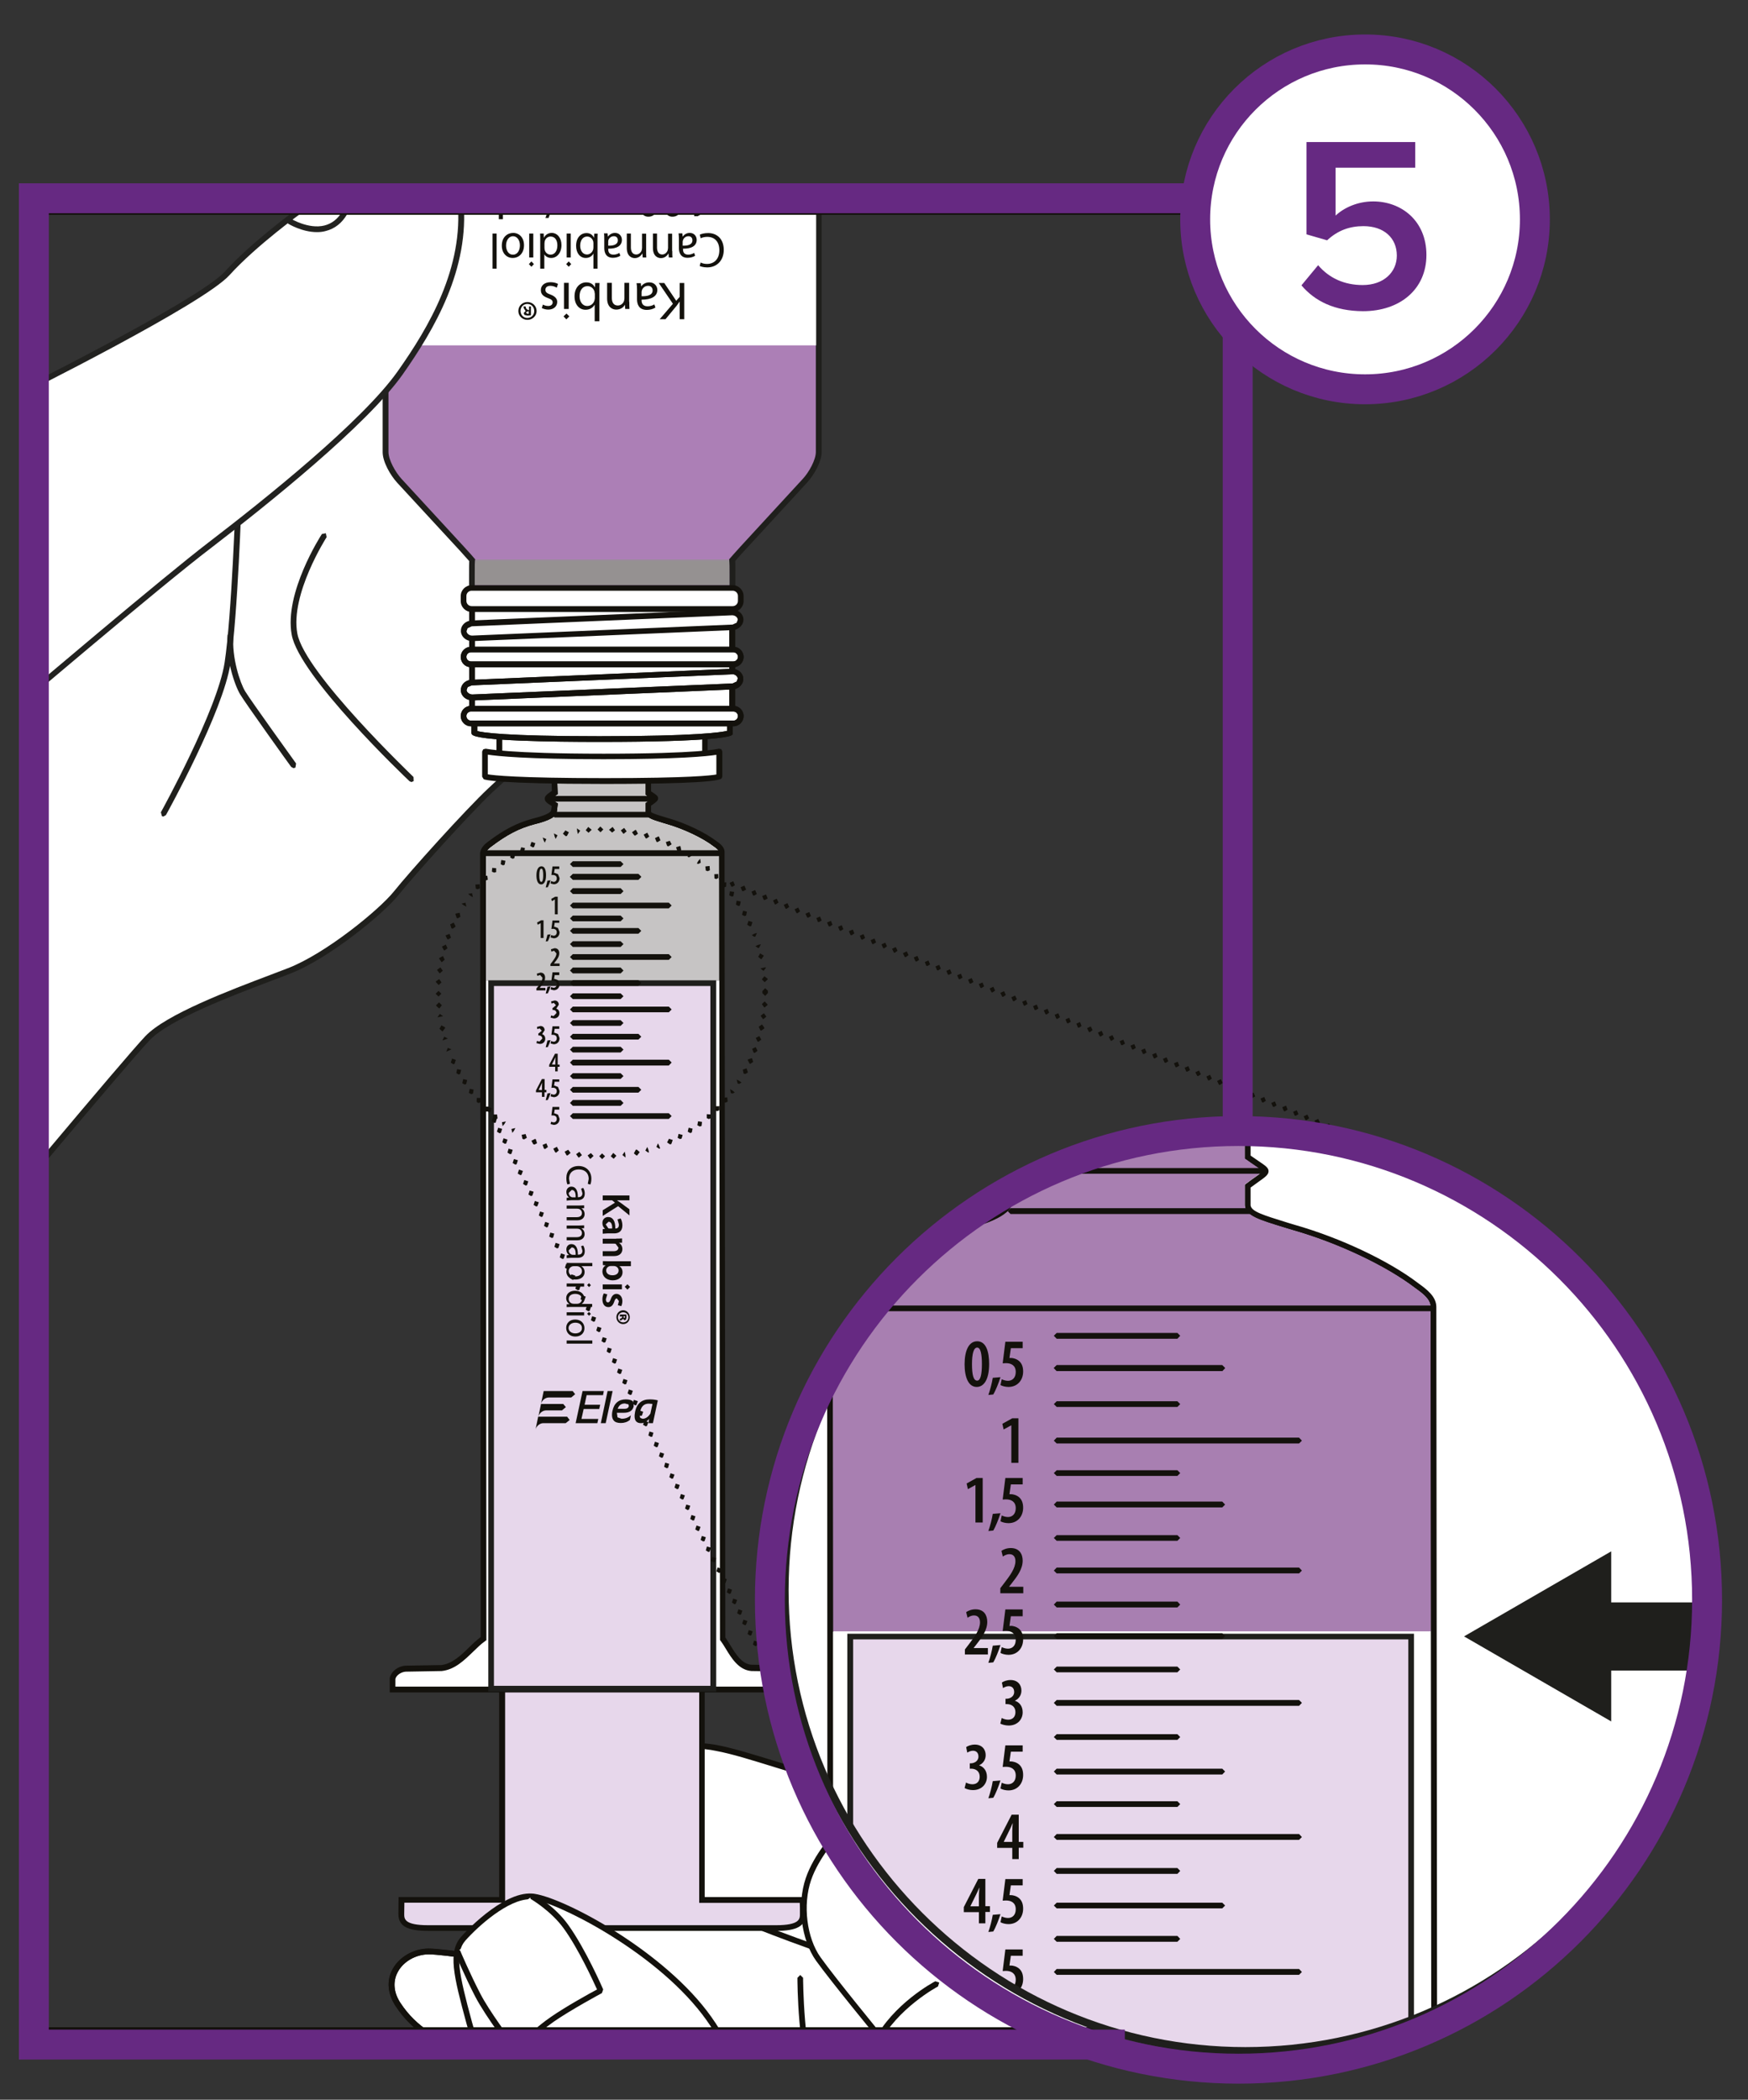<?xml version="1.0" encoding="utf-8"?>
<!-- Generator: Adobe Illustrator 26.0.0, SVG Export Plug-In . SVG Version: 6.00 Build 0)  -->
<svg version="1.1" id="Capa_1" xmlns="http://www.w3.org/2000/svg" xmlns:xlink="http://www.w3.org/1999/xlink" x="0px" y="0px"
	 viewBox="0 0 111.05 133.33" style="enable-background:new 0 0 111.05 133.33;" xml:space="preserve">
<rect x="0" y="0" width="111.05" height="133.33" fill="#333333" stroke="none"/>
<style type="text/css">
	.st0{clip-path:url(#SVGID_00000127024023265502165830000017297809287907088551_);fill:#FFFFFF;}
	.st1{clip-path:url(#SVGID_00000127024023265502165830000017297809287907088551_);fill:#13110C;}
	.st2{fill:#13110C;}
	.st3{clip-path:url(#SVGID_00000042007255374695492620000007281506416560178827_);fill:#13110C;}
	.st4{fill:#E7D7EB;}
	.st5{clip-path:url(#SVGID_00000110438317923076452150000012078574005153072520_);fill:#13110C;}
	.st6{clip-path:url(#SVGID_00000110438317923076452150000012078574005153072520_);fill:#FFFFFF;}
	.st7{clip-path:url(#SVGID_00000110438317923076452150000012078574005153072520_);fill:#1F1F1C;}
	.st8{fill:#FFFFFF;}
	.st9{fill:#1F1F1C;}
	.st10{clip-path:url(#SVGID_00000032627077243449060580000015609660917424728469_);fill:#1F1F1C;}
	.st11{clip-path:url(#SVGID_00000032627077243449060580000015609660917424728469_);fill:#AC7FB6;}
	.st12{fill:#C6C4C4;}
	.st13{fill:#1F1F1D;}
	.st14{clip-path:url(#SVGID_00000061468207786863858720000001665506008030074768_);fill:#13110C;}
	.st15{clip-path:url(#SVGID_00000061468207786863858720000001665506008030074768_);fill:#FFFFFF;}
	.st16{fill:#959191;}
	.st17{fill:#1A1A17;}
	.st18{clip-path:url(#SVGID_00000030472984472507505690000005649055198433771426_);fill:#13110C;}
	.st19{clip-path:url(#SVGID_00000065048181511713444040000010527040321332145308_);fill:#FFFFFF;}
	.st20{clip-path:url(#SVGID_00000065048181511713444040000010527040321332145308_);fill:#222220;}
	.st21{clip-path:url(#SVGID_00000137100595222010071090000002871469695433565087_);fill:#FFFFFF;}
	.st22{clip-path:url(#SVGID_00000137100595222010071090000002871469695433565087_);fill:#13110C;}
	.st23{clip-path:url(#SVGID_00000063627379910216877580000016124939606716212870_);fill:#A87FB1;}
	.st24{clip-path:url(#SVGID_00000142886899296403988210000003266322809887496329_);fill:#13110C;}
	.st25{clip-path:url(#SVGID_00000142886899296403988210000003266322809887496329_);fill:#E7D7EB;}
	.st26{clip-path:url(#SVGID_00000142886899296403988210000003266322809887496329_);fill:#1F1F1C;}
	.st27{fill:none;stroke:#662982;stroke-width:1.9;stroke-miterlimit:10;}
	.st28{fill:#FFFFFF;stroke:#662982;stroke-width:1.9;stroke-miterlimit:10;}
	.st29{fill:#662982;}
</style>
<g>
	<g>
		<g>
			<defs>
				<rect id="SVGID_1_" x="1.6" y="13.39" width="77.22" height="115.6"/>
			</defs>
			<clipPath id="SVGID_00000114793310179219155990000003734866577946981306_">
				<use xlink:href="#SVGID_1_"  style="overflow:visible;"/>
			</clipPath>
			<path style="clip-path:url(#SVGID_00000114793310179219155990000003734866577946981306_);fill:#FFFFFF;" d="M79.47,136.56
				c0,0-2.49-2.06-4.21-3.54c-1.72-1.48-5.17-3.73-6.61-7.13c-1.44-3.4-1.05-4.17-5.27-7.76c-3.78-3.22-4.6-3.5-7.14-4.12
				c-5.31-1.29-8.47-2.58-10.72-3.02c-2.25-0.43-8.33-0.14-10.2,0.33c-1.87,0.48-3.4,1.87-3.3,3.78c0.08,1.64,0.86,2.83,3.02,3.69
				l14.98,18.82L79.47,136.56z"/>
			<path style="clip-path:url(#SVGID_00000114793310179219155990000003734866577946981306_);fill:#13110C;" d="M42.18,110.96
				c-2.55,0-5.57,0.22-6.8,0.54c-1.53,0.39-3.27,1.57-3.17,3.6c0.08,1.69,0.95,2.75,2.9,3.53l0.04,0.02l0.03,0.04l14.93,18.74
				l28.88-1.03c-0.76-0.63-2.54-2.11-3.85-3.24c-0.31-0.27-0.68-0.56-1.08-0.88c-1.85-1.48-4.38-3.5-5.58-6.32
				c-0.27-0.65-0.48-1.21-0.67-1.7c-0.78-2.07-1.17-3.11-4.55-5.99c-3.73-3.18-4.54-3.47-7.06-4.08c-2.86-0.7-5.1-1.39-6.9-1.95
				c-1.56-0.48-2.79-0.87-3.82-1.06C44.74,111.02,43.52,110.96,42.18,110.96 M49.94,137.8l-0.06-0.07l-14.96-18.78
				c-2.04-0.83-3-2.01-3.09-3.83c-0.11-2.11,1.65-3.51,3.44-3.97c1.96-0.5,8.01-0.77,10.28-0.34c1.05,0.2,2.29,0.59,3.86,1.07
				c1.8,0.56,4.03,1.25,6.88,1.94c2.59,0.63,3.42,0.93,7.21,4.16c3.45,2.94,3.85,4.01,4.65,6.14c0.18,0.49,0.39,1.04,0.66,1.68
				c1.16,2.74,3.65,4.73,5.47,6.18c0.4,0.32,0.78,0.62,1.09,0.89c1.7,1.47,4.19,3.52,4.21,3.54l0.37,0.3L49.94,137.8z"/>
			<path style="clip-path:url(#SVGID_00000114793310179219155990000003734866577946981306_);fill:#FFFFFF;" d="M32.69,124.64
				c0,0-4.35-0.72-5.46-0.72c-1.58,0-3.11,1.58-1.96,3.35s2.73,2.39,3.83,2.87c1.1,0.48,4.36,1.48,4.36,1.48L32.69,124.64z"/>
			<path style="clip-path:url(#SVGID_00000114793310179219155990000003734866577946981306_);fill:#13110C;" d="M27.24,124.1
				c-0.82,0-1.61,0.45-1.97,1.12c-0.32,0.6-0.27,1.29,0.16,1.95c1.07,1.64,2.53,2.28,3.6,2.74l0.15,0.07
				c0.9,0.39,3.27,1.14,4.07,1.39l-0.72-6.58C31.78,124.67,28.2,124.1,27.24,124.1 M33.67,131.88l-0.26-0.08
				c-0.13-0.04-3.28-1.01-4.38-1.49l-0.15-0.07c-1.11-0.48-2.63-1.14-3.76-2.88c-0.5-0.78-0.57-1.6-0.18-2.32
				c0.43-0.79,1.35-1.31,2.29-1.31c1.11,0,5.31,0.69,5.49,0.72l0.14,0.02L33.67,131.88z"/>
			<path style="clip-path:url(#SVGID_00000114793310179219155990000003734866577946981306_);fill:#13110C;" d="M27.24,124.1
				c-0.82,0-1.61,0.45-1.97,1.12c-0.32,0.59-0.27,1.29,0.16,1.95c1.07,1.64,2.53,2.28,3.6,2.74l0.15,0.07
				c0.9,0.39,3.27,1.14,4.07,1.39l-0.72-6.58C31.78,124.67,28.2,124.1,27.24,124.1 M33.46,131.81l-0.05-0.01
				c-0.13-0.04-3.28-1.01-4.38-1.49l-0.15-0.07c-1.11-0.48-2.63-1.14-3.76-2.87c-0.5-0.78-0.57-1.6-0.18-2.32
				c0.43-0.79,1.35-1.31,2.29-1.31c1.11,0,5.31,0.69,5.49,0.72l0.15,0.16l0.77,6.99l-0.06,0.16L33.46,131.81z"/>
		</g>
		<g>
			<path class="st2" d="M44.43,120.7h-0.02c-0.13-0.01-3.15-0.25-4.17-0.63c-1.01-0.39-2.19-1.18-2.24-1.22l-0.05-0.25l0.25-0.05
				c0.01,0.01,1.19,0.81,2.16,1.18c0.97,0.37,4.04,0.61,4.07,0.61l0.17,0.2L44.43,120.7z"/>
		</g>
		<g>
			<defs>
				<rect id="SVGID_00000141437196418744694720000008464699406692830349_" x="1.6" y="13.39" width="77.22" height="115.6"/>
			</defs>
			<clipPath id="SVGID_00000060019720968275759210000011144448801041290370_">
				<use xlink:href="#SVGID_00000141437196418744694720000008464699406692830349_"  style="overflow:visible;"/>
			</clipPath>
			<path style="clip-path:url(#SVGID_00000060019720968275759210000011144448801041290370_);fill:#13110C;" d="M51.51,123.76
				l-0.06-0.01c-0.65-0.23-6.38-2.29-6.93-2.98c-0.54-0.68-1.09-2.07-1.04-3.9c0.05-1.72-0.16-2.74-0.16-2.75l0.14-0.22l0.21,0.14
				c0.01,0.04,0.22,1.06,0.17,2.83c-0.05,1.74,0.47,3.03,0.97,3.67c0.36,0.46,4.34,2,6.76,2.86l0.11,0.23L51.51,123.76z"/>
			<path style="clip-path:url(#SVGID_00000060019720968275759210000011144448801041290370_);fill:#13110C;" d="M55.82,129.41
				l-0.14-0.07c-0.03-0.04-2.89-3.52-3.84-4.84c-0.94-1.32-1.22-3.57-0.65-5.24c0.53-1.55,1.76-2.84,1.81-2.89l0.26-0.01l0,0.26
				c-0.01,0.01-1.22,1.28-1.73,2.76c-0.54,1.57-0.28,3.68,0.6,4.91c0.94,1.32,3.79,4.79,3.82,4.83l-0.03,0.26L55.82,129.41z"/>
			<path style="clip-path:url(#SVGID_00000060019720968275759210000011144448801041290370_);fill:#13110C;" d="M55.1,136.45
				l-0.08-0.02c-0.09-0.05-2.32-1.21-3.34-3.59c-1.01-2.35-1.02-7.05-1.02-7.25l0.18-0.18l0.18,0.18c0,0.05,0.01,4.83,0.99,7.11
				c0.75,1.74,2.22,2.82,2.86,3.22c-0.12-1.09-0.37-4.31,0.64-6.3c1.21-2.37,3.8-3.76,3.91-3.81l0.25,0.08l-0.08,0.25
				c-0.03,0.01-2.6,1.39-3.75,3.66c-1.16,2.27-0.56,6.41-0.56,6.45l-0.07,0.17L55.1,136.45z"/>
		</g>
		<g>
			<path class="st4" d="M50.99,120.65H44.6V97.29h-12.7v23.35h-6.4c0,0-0.01,0.4-0.01,0.89c0,0.49,0.21,0.89,1.7,0.89h22.1
				c1.5,0,1.7-0.4,1.7-0.89C51.01,121.05,50.99,120.65,50.99,120.65"/>
		</g>
		<g>
			<defs>
				<rect id="SVGID_00000079472705126316070530000017368888660237090694_" x="1.6" y="13.39" width="77.22" height="115.6"/>
			</defs>
			<clipPath id="SVGID_00000105390242358848614700000015584010985680354460_">
				<use xlink:href="#SVGID_00000079472705126316070530000017368888660237090694_"  style="overflow:visible;"/>
			</clipPath>
			<path style="clip-path:url(#SVGID_00000105390242358848614700000015584010985680354460_);fill:#13110C;" d="M25.69,120.83
				c0,0.16-0.01,0.42-0.01,0.71c0,0.3,0,0.71,1.52,0.71h22.1c1.52,0,1.52-0.41,1.52-0.71c0-0.29,0-0.55-0.01-0.71h-6.39V97.47H32.09
				v23.35H25.69z M49.31,122.61H27.2c-1.34,0-1.89-0.31-1.89-1.07c0-0.49,0.01-0.9,0.01-0.9l0-0.18h6.39V97.11h13.06v23.35h6.38
				l0.01,0.17c0,0,0.02,0.4,0.02,0.9C51.19,122.3,50.64,122.61,49.31,122.61"/>
			<path style="clip-path:url(#SVGID_00000105390242358848614700000015584010985680354460_);fill:#FFFFFF;" d="M37.99,44.13
				c-0.16,0.24-5.35,4.64-6.85,6.06c-1.5,1.42-5.04,5.35-5.98,6.53c-0.94,1.18-4.37,3.99-6.81,4.93c-2.44,0.94-7.49,2.7-8.99,4.27
				C7.86,67.5-3,80.54-3,80.54l-7.87-41.8L24.45,22.4c0,0,15.35,13.54,15.59,13.78C40.27,36.42,37.99,44.13,37.99,44.13"/>
			<path style="clip-path:url(#SVGID_00000105390242358848614700000015584010985680354460_);fill:#1F1F1C;" d="M-10.66,38.84
				l7.77,41.28C-1.26,78.17,7.87,67.23,9.23,65.8c1.32-1.39,5.32-2.9,7.96-3.9c0.4-0.15,0.77-0.29,1.1-0.42
				c2.41-0.93,5.81-3.72,6.74-4.88c1-1.25,4.52-5.16,6-6.55c0.78-0.74,2.55-2.28,4.11-3.63c1.24-1.08,2.52-2.19,2.7-2.38
				c0.81-2.75,2.06-7.19,2.05-7.77c-0.68-0.62-10.27-9.08-15.45-13.66L-10.66,38.84z M-3.11,80.95l-0.07-0.38l-7.89-41.94l0.13-0.06
				l35.43-16.38l0.09,0.08c0.63,0.55,15.36,13.55,15.59,13.78c0.09,0.1,0.31,0.31-2,8.13l-0.02,0.05c-0.08,0.12-0.83,0.77-2.78,2.47
				c-1.55,1.36-3.32,2.89-4.1,3.62c-1.46,1.39-4.97,5.28-5.96,6.52c-0.95,1.18-4.42,4.04-6.89,4.99c-0.32,0.13-0.7,0.27-1.1,0.42
				c-2.61,0.99-6.56,2.48-7.82,3.81C8.02,67.6-2.75,80.52-2.86,80.65L-3.11,80.95z"/>
		</g>
		<g>
			<path class="st8" d="M20.59,34.01c0,0-2.36,3.66-1.89,6.26c0.47,2.6,7.44,9.21,7.44,9.21"/>
			<path class="st9" d="M26.14,49.66l-0.12-0.05c-0.29-0.27-7.02-6.68-7.49-9.31c-0.48-2.64,1.82-6.24,1.92-6.39l0.25-0.05
				l0.05,0.25c-0.02,0.03-2.32,3.63-1.86,6.12c0.46,2.51,7.32,9.04,7.38,9.11l0.01,0.26L26.14,49.66z"/>
			<path class="st9" d="M10.38,51.85l-0.09-0.02l-0.07-0.25c0.04-0.07,3.59-6.5,4.05-9.51c0.46-3.02,0.7-10.47,0.71-10.54l0.19-0.18
				l0.18,0.19c0,0.07-0.24,7.54-0.71,10.59c-0.47,3.07-3.95,9.36-4.1,9.63L10.38,51.85z"/>
		</g>
		<g>
			<defs>
				<rect id="SVGID_00000021103089032242596330000014386329688952708488_" x="1.6" y="13.39" width="77.22" height="115.6"/>
			</defs>
			<clipPath id="SVGID_00000019670434113840820490000017379630475383426961_">
				<use xlink:href="#SVGID_00000021103089032242596330000014386329688952708488_"  style="overflow:visible;"/>
			</clipPath>
			<path style="clip-path:url(#SVGID_00000019670434113840820490000017379630475383426961_);fill:#1F1F1C;" d="M18.65,48.78
				L18.5,48.7c-0.12-0.16-2.9-4.03-3.25-4.62c-0.34-0.57-0.92-2.25-0.79-3.77l0.2-0.17l0.17,0.2c-0.12,1.42,0.43,3.04,0.74,3.55
				c0.35,0.58,3.21,4.55,3.24,4.59l-0.04,0.26L18.65,48.78z"/>
			<path style="clip-path:url(#SVGID_00000019670434113840820490000017379630475383426961_);fill:#AC7FB6;" d="M52.02-5.81v34.51
				c0,0.55-0.45,1.36-0.88,1.83l-3.96,4.29c-0.33,0.36-0.58,0.64-0.66,0.74c0.02,0.15,0.02,0.42,0.02,0.91v1.1H29.98v-1.1
				c0-0.5,0-0.77,0.02-0.91c-0.08-0.1-0.32-0.36-0.66-0.74l-3.96-4.29c-0.43-0.47-0.88-1.28-0.88-1.83V-5.81
				c0-0.6,0.68-1.09,1.51-1.09H50.5C51.34-6.89,52.02-6.41,52.02-5.81"/>
			<path style="clip-path:url(#SVGID_00000019670434113840820490000017379630475383426961_);fill:#1F1F1C;" d="M30.16,37.41h16.19
				v-0.92c0-0.49,0-0.76-0.02-0.89l-0.01-0.08l0.05-0.06c0.08-0.1,0.34-0.38,0.67-0.75L51,30.41c0.4-0.43,0.83-1.21,0.83-1.71V-5.81
				c0-0.49-0.61-0.9-1.33-0.9H26.01c-0.72,0-1.33,0.41-1.33,0.9v34.51c0,0.5,0.43,1.27,0.83,1.71l3.96,4.3
				c0.35,0.38,0.59,0.65,0.67,0.75l0.05,0.06l-0.01,0.08c-0.02,0.14-0.02,0.41-0.02,0.89V37.41z M46.71,37.77H29.8v-1.29
				c0-0.44,0-0.69,0.01-0.85c-0.11-0.12-0.32-0.36-0.61-0.68l-3.96-4.29c-0.45-0.49-0.93-1.34-0.93-1.95V-5.81
				c0-0.7,0.76-1.27,1.7-1.27H50.5c0.94,0,1.7,0.57,1.7,1.27v34.51c0,0.61-0.48,1.46-0.93,1.95l-3.95,4.29
				c-0.28,0.3-0.5,0.55-0.61,0.68c0.01,0.16,0.01,0.42,0.01,0.85V37.77z"/>
		</g>
		<g>
			<path class="st8" d="M24.94,107.28v-0.74c0.08-0.31,0.45-0.58,0.82-0.6l2.27-0.04c1.12-0.12,1.83-1.27,2.67-1.87l-0.02-49.81
				c0-0.29,0.28-0.51,0.43-0.62c0.92-0.7,1.72-1.15,2.8-1.44c0.42-0.1,1.27-0.33,1.3-0.68l0.05-0.38c-0.57-0.37-0.62-0.34,0-0.77
				l-0.05-1.52c0.12-0.58,0.57-1.11,0.9-1.11h4.25c0.38,0.02,0.82,0.82,0.85,1.07v1.61c0.6,0.43,0.6,0.28,0,0.73v0.48
				c0.03,0.23,0.35,0.31,1.15,0.56c1.22,0.35,2.42,0.95,3.1,1.46c0.2,0.14,0.43,0.31,0.43,0.54l0.05,49.94
				c0.46,0.6,0.89,1.78,1.82,1.85l3,0.04c0.6,0,0.8,0.45,0.82,0.74v0.58H24.94z"/>
			<path class="st2" d="M25.12,107.1h26.26v-0.39c-0.01-0.08-0.08-0.56-0.64-0.56l-3-0.04c-0.81-0.06-1.27-0.82-1.64-1.43
				c-0.11-0.18-0.22-0.36-0.32-0.49l-0.04-0.05v-0.06l-0.05-49.94c0-0.14-0.19-0.28-0.35-0.39c-0.71-0.54-1.93-1.12-3.04-1.43
				l-0.17-0.05c-0.76-0.23-1.07-0.33-1.11-0.66l0-0.59l0.07-0.06l0.24-0.17l0.07-0.05l-0.07-0.05l-0.24-0.16l-0.07-0.05v-1.7
				c-0.02-0.19-0.44-0.88-0.68-0.89h-4.23c-0.21,0-0.61,0.43-0.72,0.97l0.06,1.58l-0.08,0.05c-0.13,0.09-0.27,0.19-0.34,0.25
				l0.22,0.15l0.21,0.14l-0.07,0.5c-0.02,0.34-0.45,0.59-1.44,0.83c-0.97,0.26-1.74,0.65-2.73,1.41c-0.11,0.08-0.35,0.27-0.35,0.47
				l0.03,49.91l-0.08,0.06c-0.26,0.18-0.5,0.42-0.76,0.67c-0.58,0.56-1.17,1.14-2,1.23l-2.29,0.04c-0.29,0.02-0.6,0.23-0.65,0.46
				L25.12,107.1z M51.75,107.47H24.76l0-0.92c0.1-0.43,0.53-0.75,1-0.78l2.28-0.04c0.68-0.08,1.24-0.61,1.77-1.13
				c0.23-0.23,0.48-0.46,0.73-0.65L30.5,54.22c0-0.37,0.32-0.64,0.5-0.77c1.03-0.78,1.83-1.19,2.85-1.47
				c1.12-0.27,1.16-0.49,1.16-0.52l0.04-0.28l-0.02-0.01c-0.27-0.17-0.42-0.27-0.42-0.45c-0.01-0.17,0.13-0.28,0.45-0.5l-0.05-1.43
				c0.13-0.64,0.62-1.3,1.08-1.3h4.24c0.53,0.03,1,0.96,1.03,1.23v1.53l0.15,0.1c0.18,0.12,0.3,0.2,0.3,0.34
				c0,0.15-0.11,0.22-0.29,0.36l-0.16,0.11v0.39c0.01,0.07,0.38,0.19,0.85,0.33l0.17,0.05c1.17,0.33,2.4,0.92,3.15,1.49
				c0.21,0.15,0.5,0.36,0.5,0.68l0.05,49.88c0.1,0.14,0.2,0.3,0.31,0.48c0.35,0.57,0.74,1.21,1.35,1.25l2.99,0.04
				c0.64,0,0.96,0.46,1,0.91V107.47z"/>
			<path class="st12" d="M40.34,47.88h-4.24c-0.2,0-0.61,0.43-0.72,0.97l0.06,1.58l-0.08,0.06c-0.13,0.09-0.27,0.19-0.34,0.25
				l0.22,0.15l0.21,0.13l-0.06,0.5c-0.02,0.34-0.45,0.59-1.44,0.83c-0.97,0.26-1.73,0.66-2.73,1.41c-0.11,0.08-0.35,0.27-0.35,0.47
				l0,8.06H45.7l-0.01-8.14c0-0.14-0.19-0.28-0.35-0.39c-0.71-0.54-1.93-1.12-3.04-1.44l-0.17-0.05c-0.76-0.23-1.07-0.33-1.11-0.66
				l0-0.59l0.07-0.05l0.24-0.17l0.07-0.05l-0.07-0.05l-0.24-0.16l-0.07-0.06v-1.7C41,48.57,40.58,47.89,40.34,47.88"/>
			<path class="st2" d="M40.32,47.7h-4.25c-0.32,0-0.77,0.54-0.9,1.11l0.05,1.52c-0.62,0.43-0.57,0.4,0,0.77l-0.05,0.38
				c-0.03,0.35-0.88,0.58-1.3,0.68c-1.07,0.29-1.87,0.74-2.8,1.44c-0.15,0.1-0.42,0.33-0.42,0.62l0,8.06h0.21l0-8.06
				c0-0.21,0.24-0.4,0.35-0.47c1-0.75,1.76-1.15,2.73-1.41c0.98-0.24,1.41-0.49,1.44-0.83l0.06-0.5l-0.21-0.13l-0.22-0.15
				c0.07-0.06,0.21-0.16,0.34-0.25l0.08-0.06l-0.06-1.58c0.12-0.53,0.52-0.97,0.72-0.97h4.24c0.24,0.01,0.66,0.7,0.68,0.89v1.7
				l0.07,0.05l0.24,0.16l0.07,0.05l-0.07,0.05l-0.24,0.17l-0.07,0.05l0,0.59c0.03,0.33,0.35,0.43,1.11,0.66l0.17,0.05
				c1.11,0.32,2.33,0.89,3.04,1.44c0.16,0.11,0.35,0.25,0.35,0.39l0.01,8.14h0.15l-0.01-8.14c0-0.22-0.22-0.39-0.42-0.54
				c-0.67-0.51-1.87-1.11-3.1-1.46c-0.8-0.25-1.12-0.33-1.15-0.56V51.1c0.6-0.45,0.6-0.3,0-0.73v-1.61
				C41.15,48.52,40.7,47.72,40.32,47.7"/>
			<rect x="31.2" y="62.43" class="st4" width="14.11" height="44.8"/>
			<path class="st9" d="M31.38,107.05h13.75V62.61H31.38V107.05z M45.49,107.42H31.02V62.25h14.48V107.42z"/>
			<polygon class="st2" points="34.92,50.54 34.73,50.72 34.92,50.9 41.59,50.9 41.78,50.72 41.59,50.54 			"/>
			<polygon class="st2" points="35.23,51.55 35.05,51.73 35.23,51.91 41.28,51.91 41.46,51.73 41.28,51.55 			"/>
			<path class="st2" d="M41.22,49.56H35.3c-0.14,0-0.26-0.11-0.26-0.26c0-0.14,0.12-0.25,0.26-0.25h5.92c0.14,0,0.25,0.12,0.25,0.25
				C41.47,49.44,41.36,49.56,41.22,49.56"/>
			<polygon class="st2" points="30.69,53.99 30.5,54.18 30.69,54.36 45.82,54.36 46.01,54.18 45.82,53.99 			"/>
			<polygon class="st2" points="38.29,75.91 38.29,76.22 38.89,76.22 39.07,76.37 38.29,76.85 38.29,77.21 39.27,76.59 39.99,77.18 
				39.99,76.79 39.39,76.35 39.21,76.23 39.21,76.22 39.99,76.22 39.99,75.91 			"/>
			<path class="st2" d="M38.89,78.01c0.01-0.22-0.04-0.43-0.23-0.43l-0.18,0.17L38.65,78l0.07,0.01H38.89z M38.29,78.05l0.14-0.02
				v-0.01c-0.1-0.08-0.16-0.2-0.16-0.36c0-0.25,0.18-0.38,0.36-0.38c0.31,0,0.47,0.27,0.46,0.73h0.02c0.08,0,0.21-0.03,0.21-0.25
				l-0.09-0.33l0.2-0.06c0.05,0.09,0.11,0.25,0.11,0.44c0,0.39-0.25,0.51-0.52,0.51h-0.44l-0.29,0.02V78.05z"/>
			<path class="st2" d="M39.15,78.65c0.14,0,0.26,0,0.37-0.01v0.27l-0.19,0.01v0.01c0.1,0.05,0.21,0.19,0.21,0.39
				c0,0.21-0.14,0.44-0.52,0.44h-0.73v-0.31h0.69c0.18,0,0.31-0.07,0.31-0.23l-0.18-0.24l-0.1-0.01h-0.72v-0.31H39.15z"/>
			<path class="st2" d="M38.8,80.39l-0.07,0.01c-0.12,0.03-0.22,0.14-0.22,0.27c0,0.19,0.16,0.31,0.4,0.31
				c0.22,0,0.39-0.1,0.39-0.31c0-0.12-0.09-0.24-0.23-0.27l-0.08-0.01H38.8z M38.29,80.08l0.35,0.01h1.44v0.31h-0.73v0
				c0.12,0.08,0.2,0.21,0.2,0.39c0,0.3-0.25,0.51-0.62,0.51c-0.44,0-0.66-0.28-0.66-0.56c0-0.16,0.06-0.3,0.21-0.39v0l-0.18-0.02
				V80.08z"/>
			<path class="st2" d="M38.29,81.87h1.22v-0.31h-1.22V81.87z M39.69,81.71l0.17,0.18l0.17-0.17l-0.17-0.17L39.69,81.71z"/>
			<path class="st2" d="M38.58,82.19l-0.09,0.31c0,0.13,0.05,0.2,0.13,0.2c0.08,0,0.12-0.05,0.18-0.2c0.08-0.24,0.21-0.34,0.36-0.34
				c0.21,0,0.38,0.18,0.38,0.46c0,0.14-0.04,0.25-0.07,0.32l-0.22-0.06l0.07-0.26l-0.13-0.17c-0.08,0-0.12,0.06-0.17,0.21
				C38.94,82.89,38.83,83,38.65,83c-0.22,0-0.38-0.17-0.38-0.5c0-0.15,0.04-0.28,0.09-0.37L38.58,82.19z"/>
			<path class="st2" d="M39.61,83.59v0.04l0.05,0.08l0.05-0.08l0-0.05H39.61z M39.38,83.58v-0.11h0.41l0.01,0.17l-0.03,0.15
				l-0.09,0.05l-0.09-0.09h-0.01l-0.1,0.08l-0.1,0.03v-0.12l0.09-0.03l0.06-0.07v-0.04H39.38z M39.59,83.33
				c-0.18,0-0.33,0.14-0.33,0.32c0,0.18,0.15,0.32,0.33,0.32c0.18,0,0.33-0.13,0.33-0.32C39.92,83.46,39.77,83.33,39.59,83.33
				 M39.59,84.08c-0.24,0-0.43-0.19-0.43-0.44c0-0.24,0.19-0.44,0.43-0.44c0.23,0,0.42,0.2,0.42,0.44
				C40.01,83.89,39.83,84.08,39.59,84.08"/>
			<path class="st2" d="M36.05,75.21c-0.04-0.07-0.07-0.22-0.07-0.41c0-0.44,0.28-0.76,0.78-0.76c0.48,0,0.81,0.33,0.81,0.81
				c0,0.19-0.04,0.31-0.07,0.37l-0.16-0.05l0.06-0.31c0-0.36-0.23-0.6-0.63-0.6c-0.38,0-0.62,0.22-0.62,0.59l0.06,0.32L36.05,75.21z
				"/>
			<path class="st2" d="M36.57,76.03c0.01-0.22-0.03-0.47-0.25-0.47l-0.19,0.19c0,0.14,0.09,0.24,0.19,0.27l0.06,0.01H36.57z
				 M36,76.06l0.14-0.02v-0.01c-0.09-0.06-0.16-0.18-0.16-0.34c0-0.22,0.16-0.34,0.32-0.34c0.27,0,0.42,0.24,0.41,0.67h0.03
				c0.09,0,0.26-0.03,0.26-0.25l-0.08-0.29l0.13-0.05c0.06,0.09,0.1,0.22,0.1,0.36c0,0.34-0.23,0.42-0.45,0.42h-0.41L36,76.24V76.06
				z"/>
			<path class="st2" d="M36.81,76.55l0.3-0.01v0.18l-0.18,0.01v0c0.11,0.05,0.21,0.18,0.21,0.37c0,0.15-0.09,0.39-0.47,0.39H36v-0.2
				h0.64c0.18,0,0.33-0.07,0.33-0.26c0-0.13-0.09-0.24-0.21-0.27l-0.09-0.01H36v-0.2H36.81z"/>
			<path class="st2" d="M36.81,77.82l0.3-0.01v0.18L36.93,78v0c0.11,0.05,0.21,0.18,0.21,0.37c0,0.15-0.09,0.39-0.47,0.39H36v-0.2
				h0.64c0.18,0,0.33-0.07,0.33-0.26c0-0.13-0.09-0.24-0.21-0.27l-0.09-0.01H36v-0.2H36.81z"/>
			<path class="st2" d="M36.57,79.68c0.01-0.22-0.03-0.47-0.25-0.47l-0.19,0.19c0,0.14,0.09,0.23,0.19,0.27l0.06,0.01H36.57z
				 M36,79.71l0.14-0.02v-0.01c-0.09-0.06-0.16-0.18-0.16-0.34c0-0.22,0.16-0.34,0.32-0.34c0.27,0,0.42,0.24,0.41,0.67h0.03
				c0.09,0,0.26-0.02,0.26-0.25l-0.08-0.29l0.13-0.04c0.06,0.09,0.1,0.22,0.1,0.36c0,0.34-0.23,0.42-0.45,0.42h-0.41L36,79.89V79.71
				z"/>
			<path class="st2" d="M36.44,80.4l-0.07,0.01c-0.14,0.04-0.24,0.16-0.24,0.3c0,0.21,0.17,0.34,0.43,0.34
				c0.22,0,0.41-0.12,0.41-0.33c0-0.14-0.09-0.27-0.25-0.31l-0.08-0.01H36.44z M36,80.19l0.29,0.01h1.34v0.2h-0.7v0
				c0.12,0.07,0.21,0.2,0.21,0.38c0,0.27-0.23,0.47-0.57,0.47c-0.4,0-0.59-0.25-0.59-0.5c0-0.16,0.06-0.29,0.21-0.37v-0.01L36,80.36
				V80.19z"/>
			<path class="st2" d="M36,81.7h1.11v-0.2H36V81.7z M37.3,81.6l0.12,0.13l0.12-0.12l-0.12-0.13L37.3,81.6z"/>
			<path class="st2" d="M36.66,82.79l0.08-0.01c0.13-0.03,0.23-0.14,0.23-0.29c0-0.21-0.18-0.33-0.43-0.33
				c-0.23,0-0.41,0.11-0.41,0.33c0,0.13,0.09,0.26,0.24,0.29l0.09,0.01H36.66z M37.63,82.99h-1.34L36,83v-0.18l0.19-0.01v0
				c-0.12-0.06-0.22-0.2-0.22-0.38c0-0.27,0.22-0.47,0.56-0.47c0.37,0,0.6,0.23,0.6,0.5c0,0.17-0.08,0.28-0.17,0.33v0.01h0.66V82.99
				z"/>
			<path class="st2" d="M36,83.53h1.11v-0.2H36V83.53z M37.3,83.42l0.12,0.13l0.12-0.12l-0.12-0.12L37.3,83.42z"/>
			<path class="st2" d="M36.55,83.99c-0.24,0-0.43,0.14-0.43,0.34c0,0.19,0.18,0.34,0.43,0.34c0.19,0,0.42-0.09,0.42-0.33
				C36.98,84.09,36.76,83.99,36.55,83.99 M36.56,84.87c-0.41,0-0.59-0.28-0.59-0.55c0-0.3,0.22-0.53,0.57-0.53
				c0.37,0,0.59,0.24,0.59,0.55C37.13,84.65,36.9,84.87,36.56,84.87"/>
			<rect x="36" y="85.12" class="st2" width="1.63" height="0.2"/>
			<polygon class="st2" points="35.27,56.94 35.02,57.08 35.06,57.22 35.24,57.12 35.25,57.12 35.25,58.06 35.43,58.06 35.43,56.94 
							"/>
			<polygon class="st2" points="34.37,58.44 34.12,58.58 34.16,58.72 34.35,58.62 34.35,58.62 34.35,59.56 34.53,59.56 34.53,58.44 
							"/>
			<path class="st2" d="M34.67,59.78l0.11-0.43l0.2-0.02c-0.05,0.15-0.12,0.34-0.18,0.44L34.67,59.78z"/>
			<path class="st2" d="M35.54,58.6h-0.3l-0.04,0.25l0.04,0l0.21,0.08l0.1,0.26c0,0.22-0.14,0.39-0.37,0.39l-0.2-0.05l0.03-0.15
				l0.16,0.04c0.11,0,0.2-0.08,0.2-0.22c0-0.16-0.11-0.22-0.25-0.22l-0.09,0.01l0.07-0.54h0.43V58.6z"/>
			<path class="st2" d="M34.08,62.88v-0.12l0.11-0.13c0.14-0.19,0.27-0.36,0.27-0.55l-0.15-0.17l-0.17,0.06l-0.04-0.14l0.23-0.07
				c0.22,0,0.3,0.15,0.3,0.32c0,0.21-0.13,0.39-0.27,0.56l-0.07,0.09v0h0.36v0.16H34.08z"/>
			<path class="st2" d="M34.67,63.09l0.11-0.43l0.2-0.02c-0.05,0.15-0.12,0.33-0.18,0.44L34.67,63.09z"/>
			<path class="st2" d="M35.54,61.92h-0.3l-0.04,0.24l0.04,0l0.21,0.08l0.1,0.25c0,0.22-0.14,0.39-0.37,0.39l-0.2-0.05l0.03-0.15
				l0.16,0.04c0.11,0,0.2-0.08,0.2-0.22c0-0.16-0.11-0.22-0.25-0.22l-0.09,0l0.07-0.54h0.43V61.92z"/>
			<path class="st2" d="M34.11,66.1l0.16,0.04l0.18-0.19c0-0.13-0.1-0.2-0.22-0.2h-0.03v-0.13h0.02l0.2-0.17l-0.14-0.15l-0.14,0.05
				l-0.03-0.14l0.22-0.06c0.18,0,0.27,0.12,0.27,0.27l-0.16,0.25v0c0.11,0.03,0.2,0.13,0.2,0.29c0,0.18-0.13,0.33-0.35,0.33
				l-0.21-0.05L34.11,66.1z"/>
			<path class="st2" d="M34.67,66.5l0.11-0.43l0.2-0.02c-0.05,0.15-0.12,0.33-0.18,0.44L34.67,66.5z"/>
			<path class="st2" d="M35.54,65.33h-0.3l-0.04,0.25l0.04,0l0.21,0.08l0.1,0.26c0,0.22-0.14,0.39-0.37,0.39l-0.2-0.05l0.03-0.15
				l0.16,0.04c0.11,0,0.2-0.08,0.2-0.22c0-0.16-0.11-0.22-0.25-0.22l-0.09,0l0.07-0.54h0.43V65.33z"/>
			<path class="st2" d="M34.22,69.21l0.13-0.27l0.09-0.19h0l-0.01,0.2v0.27L34.22,69.21L34.22,69.21z M34.42,68.53l-0.37,0.71v0.12
				h0.38v0.29h0.16v-0.29h0.12v-0.15H34.6v-0.69H34.42z"/>
			<path class="st2" d="M34.67,69.86l0.11-0.43l0.2-0.02c-0.05,0.15-0.12,0.33-0.18,0.44L34.67,69.86z"/>
			<path class="st2" d="M35.54,68.69h-0.3l-0.04,0.25l0.04,0l0.21,0.08l0.1,0.26c0,0.22-0.14,0.39-0.37,0.39l-0.2-0.05l0.03-0.15
				l0.16,0.04c0.11,0,0.2-0.08,0.2-0.22c0-0.16-0.11-0.22-0.25-0.22l-0.09,0.01l0.07-0.54h0.43V68.69z"/>
			<path class="st2" d="M34.97,61.34v-0.12l0.1-0.13c0.14-0.19,0.28-0.36,0.28-0.55l-0.15-0.17l-0.17,0.06L35,60.28l0.23-0.07
				c0.22,0,0.3,0.15,0.3,0.32c0,0.21-0.13,0.39-0.27,0.56l-0.07,0.09v0h0.36v0.16H34.97z"/>
			<path class="st2" d="M35.01,64.48l0.16,0.04l0.18-0.19c0-0.13-0.1-0.2-0.22-0.2H35.1V64h0.03l0.19-0.17l-0.14-0.15l-0.14,0.05
				l-0.03-0.14l0.22-0.06c0.18,0,0.27,0.12,0.27,0.27l-0.16,0.25v0c0.11,0.03,0.2,0.13,0.2,0.29c0,0.18-0.13,0.33-0.35,0.33
				l-0.21-0.05L35.01,64.48z"/>
			<path class="st2" d="M35.06,67.59l0.14-0.27l0.09-0.19h0l-0.01,0.2v0.27L35.06,67.59L35.06,67.59z M35.26,66.91l-0.37,0.71v0.12
				h0.38v0.29h0.16v-0.29h0.12V67.6h-0.12v-0.69H35.26z"/>
			<path class="st2" d="M35.54,70.46h-0.3l-0.04,0.24h0.04l0.21,0.08l0.1,0.26c0,0.22-0.14,0.39-0.37,0.39l-0.2-0.05l0.03-0.15
				l0.16,0.04c0.11,0,0.2-0.08,0.2-0.22c0-0.16-0.11-0.22-0.25-0.22l-0.09,0l0.07-0.54h0.43V70.46z"/>
			<path class="st2" d="M34.26,55.58c0,0.27,0.04,0.42,0.13,0.42c0.08,0,0.12-0.16,0.12-0.42c0-0.25-0.03-0.42-0.12-0.42
				C34.3,55.16,34.26,55.32,34.26,55.58 M34.69,55.58c0,0.4-0.14,0.58-0.31,0.58c-0.21,0-0.3-0.25-0.3-0.57
				c0-0.35,0.11-0.58,0.32-0.58C34.62,55.01,34.69,55.27,34.69,55.58"/>
			<path class="st2" d="M34.67,56.35l0.11-0.43l0.2-0.02c-0.05,0.15-0.12,0.33-0.18,0.44L34.67,56.35z"/>
			<path class="st2" d="M35.54,55.18h-0.3l-0.04,0.25l0.04,0l0.21,0.08l0.1,0.25c0,0.22-0.14,0.39-0.37,0.39l-0.2-0.05l0.03-0.15
				L35.17,56c0.11,0,0.2-0.08,0.2-0.22c0-0.16-0.11-0.22-0.25-0.22l-0.09,0l0.07-0.54h0.43V55.18z"/>
			<polygon class="st2" points="36.39,57.32 36.21,57.5 36.39,57.68 42.49,57.68 42.67,57.5 42.49,57.32 			"/>
			<polygon class="st2" points="36.39,60.59 36.21,60.77 36.39,60.95 42.49,60.95 42.67,60.77 42.49,60.59 			"/>
			<polygon class="st2" points="36.39,63.92 36.21,64.1 36.39,64.28 42.49,64.28 42.67,64.1 42.49,63.92 			"/>
			<polygon class="st2" points="36.39,67.29 36.21,67.47 36.39,67.66 42.49,67.66 42.67,67.47 42.49,67.29 			"/>
			<polygon class="st2" points="36.39,70.69 36.21,70.87 36.39,71.05 42.49,71.05 42.67,70.87 42.49,70.69 			"/>
			<polygon class="st2" points="36.39,54.69 36.21,54.87 36.39,55.05 39.43,55.05 39.61,54.87 39.43,54.69 			"/>
			<polygon class="st2" points="36.39,56.4 36.21,56.59 36.39,56.77 39.43,56.77 39.61,56.59 39.43,56.4 			"/>
			<polygon class="st2" points="36.39,58.14 36.21,58.32 36.39,58.5 39.43,58.5 39.61,58.32 39.43,58.14 			"/>
			<polygon class="st2" points="36.39,61.44 36.21,61.63 36.39,61.81 39.43,61.81 39.61,61.63 39.43,61.44 			"/>
			<polygon class="st2" points="36.39,63.08 36.21,63.26 36.39,63.44 39.43,63.44 39.61,63.26 39.43,63.08 			"/>
			<polygon class="st2" points="36.39,64.78 36.21,64.96 36.39,65.14 39.43,65.14 39.61,64.96 39.43,64.78 			"/>
			<polygon class="st2" points="36.39,66.47 36.21,66.65 36.39,66.83 39.43,66.83 39.61,66.65 39.43,66.47 			"/>
			<polygon class="st2" points="36.39,68.15 36.21,68.33 36.39,68.51 39.43,68.51 39.61,68.33 39.43,68.15 			"/>
			<polygon class="st2" points="36.39,69.85 36.21,70.04 36.39,70.22 39.43,70.22 39.61,70.04 39.43,69.85 			"/>
			<polygon class="st2" points="36.39,59.77 36.21,59.95 36.39,60.13 39.43,60.13 39.61,59.95 39.43,59.77 			"/>
			<polygon class="st2" points="36.39,55.5 36.21,55.68 36.39,55.86 40.56,55.86 40.74,55.68 40.56,55.5 			"/>
			<polygon class="st2" points="36.39,55.5 36.21,55.68 36.39,55.86 40.56,55.86 40.74,55.68 40.56,55.5 			"/>
			<polygon class="st2" points="36.39,58.93 36.21,59.11 36.39,59.29 40.56,59.29 40.74,59.11 40.56,58.93 			"/>
			<polygon class="st2" points="36.39,62.24 36.21,62.42 36.39,62.6 40.56,62.6 40.74,62.42 40.56,62.24 			"/>
			<polygon class="st2" points="36.39,65.65 36.21,65.83 36.39,66.01 40.56,66.01 40.74,65.83 40.56,65.65 			"/>
			<polygon class="st2" points="36.39,69.02 36.21,69.2 36.39,69.38 40.56,69.38 40.74,69.2 40.56,69.02 			"/>
			<path class="st2" d="M36.38,88.33h-1.84l-0.17,0.82c0.05-0.22,0.27-0.41,0.49-0.41h1.43l0.25-0.21L36.38,88.33z M35.78,89.15
				h-1.41l-0.17,0.82c0.05-0.23,0.27-0.41,0.49-0.41h1.01l0.25-0.21L35.78,89.15z M36.03,89.96h-1.84l-0.17,0.82
				c0.04-0.21,0.27-0.41,0.49-0.41h1.43l0.25-0.2L36.03,89.96z"/>
			<polygon class="st2" points="38.6,88.33 38.17,90.37 38.48,90.37 38.92,88.33 			"/>
			<path class="st2" d="M41.32,89.76c-0.14,0.22-0.31,0.33-0.5,0.33l-0.13-0.05c-0.06-0.07-0.06-0.2-0.02-0.4
				c0.07-0.34,0.25-0.51,0.55-0.51l0.23,0.02L41.32,89.76z M41.78,88.92c-0.14-0.04-0.31-0.06-0.51-0.06c-0.5,0-0.81,0.26-0.92,0.77
				c-0.06,0.29-0.04,0.49,0.05,0.61c0.07,0.09,0.18,0.13,0.32,0.13c0.2,0,0.37-0.09,0.52-0.27l-0.04,0.27h0.28l0.31-1.44
				L41.78,88.92z"/>
			<polygon class="st2" points="37.27,88.59 38.31,88.59 38.36,88.33 37.01,88.33 36.57,90.37 37.95,90.37 38.01,90.1 36.94,90.1 
				37.08,89.47 38.07,89.47 38.13,89.2 37.14,89.2 			"/>
			<path class="st2" d="M39.95,89.29c-0.03,0.11-0.12,0.17-0.28,0.17h-0.43c0.08-0.23,0.23-0.34,0.46-0.34l0.23,0.06L39.95,89.29z
				 M39.76,88.86c-0.46,0-0.75,0.25-0.85,0.73c-0.06,0.27-0.03,0.47,0.07,0.6c0.09,0.12,0.25,0.17,0.46,0.17
				c0.22,0,0.41-0.06,0.57-0.19l0.01-0.01l0.06-0.29l-0.06,0.05c-0.15,0.12-0.33,0.17-0.53,0.17l-0.26-0.09l-0.04-0.29h0.44
				c0.36,0,0.57-0.14,0.63-0.42L40.22,89C40.14,88.91,39.98,88.86,39.76,88.86"/>
			<path class="st8" d="M31.72,45.07h13.06v3.04c0,0-0.2,0.43-6.39,0.43c-6.2,0-6.67-0.43-6.67-0.43V45.07z"/>
			<path class="st2" d="M31.91,47.99c0.26,0.08,1.51,0.36,6.49,0.36c4.83,0,5.96-0.26,6.21-0.35v-2.75h-12.7V47.99z M38.39,48.71
				c-4.62,0-6.54-0.24-6.79-0.47l-0.06-0.05v-3.3h13.43l-0.02,3.3C44.75,48.62,41.27,48.71,38.39,48.71"/>
			<path class="st8" d="M30.81,47.71c0,0,1.3,0.32,7.53,0.32s7.35-0.32,7.35-0.32v1.6c0,0-0.22,0.28-7.29,0.28
				c-7.06,0-7.6-0.28-7.6-0.28V47.71z"/>
			<path class="st2" d="M30.99,49.17c0.35,0.06,1.83,0.24,7.42,0.24c5.42,0,6.78-0.17,7.1-0.23v-1.25
				c-0.56,0.09-2.34,0.28-7.17,0.28c-4.92,0-6.77-0.2-7.35-0.29V49.17z M38.41,49.78c-6.91,0-7.62-0.27-7.68-0.3l-0.1-0.16v-1.6
				l0.07-0.14l0.16-0.04c0.01,0,1.39,0.32,7.49,0.32c6.08,0,7.26-0.3,7.31-0.32l0.16,0.03l0.07,0.14v1.6l-0.04,0.11
				C45.61,49.72,41.68,49.78,38.41,49.78"/>
			<path class="st8" d="M46.37,44.32c0,0-1.42,0.45-8.21,0.45c-6.79,0-8.02-0.45-8.02-0.45v2.22c0,0,0.24,0.4,7.94,0.4
				c7.7,0,8.29-0.4,8.29-0.4V44.32z"/>
			<path class="st2" d="M30.32,46.42c0.31,0.09,1.7,0.33,7.76,0.33c6.17,0,7.74-0.25,8.11-0.34v-1.86c-0.62,0.12-2.64,0.4-8.03,0.4
				c-5.3,0-7.23-0.27-7.84-0.4V46.42z M38.08,47.11c-2.91,0-7.84-0.06-8.1-0.48l-0.03-0.04v-2.54l0.25,0.09
				c0.05,0.02,1.33,0.44,7.96,0.44c6.64,0,8.14-0.43,8.16-0.44l0.23-0.07l0,2.57l-0.08,0.05C46.37,46.76,45.46,47.11,38.08,47.11"/>
			<path class="st2" d="M30.14,46.54L30.14,46.54L30.14,46.54z M30.32,46.42c0.31,0.09,1.7,0.33,7.76,0.33
				c6.17,0,7.74-0.25,8.11-0.34v-1.86c-0.62,0.12-2.64,0.4-8.03,0.4c-5.3,0-7.23-0.27-7.84-0.4V46.42z M38.08,47.11
				c-2.91,0-7.84-0.06-8.1-0.48l-0.03-0.1v-2.22l0.08-0.15l0.17-0.02c0.05,0.02,1.33,0.44,7.96,0.44c6.64,0,8.14-0.43,8.16-0.44
				l0.16,0.03l0.07,0.15v2.22l-0.08,0.15C46.37,46.76,45.46,47.11,38.08,47.11"/>
			<path class="st13" d="M30.14,35.6l0,0.11v1.44h0.01l0-0.18L30.14,35.6L30.14,35.6z M46.37,35.6v1.37v0.18h0.01L46.37,35.6
				L46.37,35.6z"/>
			<rect x="29.99" y="37.82" class="st8" width="16.53" height="7.72"/>
			<path class="st2" d="M30.17,45.36h16.16v-7.35H30.17V45.36z M46.7,45.72H29.81v-8.08H46.7V45.72z"/>
			<path class="st2" d="M30.17,45.36h16.16v-7.35H30.17V45.36z M46.7,45.72H29.81v-8.08H46.7V45.72z"/>
			<path class="st8" d="M46.59,41.24H29.92c-0.26,0-0.47,0.21-0.47,0.47c0,0.26,0.21,0.47,0.47,0.47h16.67
				c0.26,0,0.47-0.21,0.47-0.47C47.06,41.45,46.85,41.24,46.59,41.24"/>
			<path class="st2" d="M29.92,41.42c-0.16,0-0.29,0.13-0.29,0.29c0,0.16,0.13,0.29,0.29,0.29h16.67c0.16,0,0.29-0.13,0.29-0.29
				c0-0.16-0.13-0.29-0.29-0.29H29.92z M46.59,42.37H29.92c-0.36,0-0.65-0.29-0.65-0.65c0-0.36,0.29-0.65,0.65-0.65h16.67
				c0.36,0,0.65,0.29,0.65,0.65C47.24,42.07,46.95,42.37,46.59,42.37"/>
			<path class="st2" d="M29.92,41.42c-0.16,0-0.29,0.13-0.29,0.29c0,0.16,0.13,0.29,0.29,0.29h16.67c0.16,0,0.29-0.13,0.29-0.29
				c0-0.16-0.13-0.29-0.29-0.29H29.92z M46.59,42.37H29.92c-0.36,0-0.65-0.29-0.65-0.65c0-0.36,0.29-0.65,0.65-0.65h16.67
				c0.36,0,0.65,0.29,0.65,0.65C47.24,42.07,46.95,42.37,46.59,42.37"/>
			<path class="st8" d="M46.5,38.89l-16.53,0.7c-0.29,0.01-0.52,0.23-0.51,0.49c0.01,0.26,0.26,0.46,0.56,0.45l16.53-0.7
				c0.29-0.01,0.52-0.24,0.51-0.49C47.04,39.08,46.79,38.88,46.5,38.89"/>
			<path class="st2" d="M46.5,39.07l-16.53,0.7l-0.26,0.12l-0.07,0.19c0.01,0.15,0.17,0.28,0.35,0.28h0.02l16.53-0.7l0.26-0.12
				l0.07-0.19c-0.01-0.15-0.17-0.28-0.35-0.28L46.5,39.07z M29.99,40.71c-0.38,0-0.69-0.27-0.71-0.62
				c-0.01-0.17,0.05-0.33,0.16-0.45c0.13-0.14,0.32-0.23,0.51-0.24l16.53-0.7c0.41-0.01,0.73,0.26,0.75,0.62
				c0.01,0.16-0.05,0.32-0.17,0.45c-0.13,0.14-0.31,0.23-0.51,0.24l-16.53,0.7H29.99z"/>
			<path class="st8" d="M46.5,42.64l-16.53,0.7c-0.29,0.01-0.52,0.24-0.51,0.49c0.01,0.26,0.26,0.46,0.56,0.45l16.53-0.7
				c0.29-0.01,0.52-0.24,0.51-0.5C47.04,42.83,46.79,42.63,46.5,42.64"/>
			<path class="st2" d="M46.5,42.82l-16.53,0.7l-0.26,0.11l-0.07,0.19c0.01,0.16,0.2,0.28,0.37,0.28l16.53-0.7l0.26-0.12l0.07-0.19
				c-0.01-0.15-0.17-0.28-0.35-0.28H46.5z M29.99,44.47c-0.38,0-0.7-0.27-0.71-0.62c-0.01-0.17,0.05-0.33,0.16-0.45
				c0.13-0.14,0.32-0.23,0.51-0.23l16.53-0.7h0.03c0.38,0,0.7,0.27,0.71,0.62c0.01,0.16-0.05,0.32-0.17,0.45
				c-0.13,0.14-0.31,0.23-0.51,0.24l-16.53,0.7H29.99z"/>
			<path class="st2" d="M46.5,42.82l-16.53,0.7l-0.26,0.11l-0.07,0.19c0.01,0.16,0.2,0.28,0.37,0.28l16.53-0.7l0.26-0.12l0.07-0.19
				c-0.01-0.15-0.17-0.28-0.35-0.28H46.5z M29.99,44.47c-0.38,0-0.7-0.27-0.71-0.62c-0.01-0.17,0.05-0.33,0.16-0.45
				c0.13-0.14,0.32-0.23,0.51-0.23l16.53-0.7h0.03c0.38,0,0.7,0.27,0.71,0.62c0.01,0.16-0.05,0.32-0.17,0.45
				c-0.13,0.14-0.31,0.23-0.51,0.24l-16.53,0.7H29.99z"/>
			<path class="st8" d="M46.55,37.33H29.96c-0.28,0-0.51,0.23-0.51,0.51v0.32c0,0.28,0.23,0.51,0.51,0.51h16.59
				c0.28,0,0.51-0.23,0.51-0.51v-0.32C47.06,37.56,46.83,37.33,46.55,37.33"/>
			<path class="st2" d="M29.96,37.51c-0.18,0-0.33,0.15-0.33,0.33v0.32c0,0.18,0.15,0.33,0.33,0.33h16.59
				c0.18,0,0.33-0.15,0.33-0.33v-0.32c0-0.18-0.15-0.33-0.33-0.33H29.96z M46.55,38.86H29.96c-0.38,0-0.69-0.31-0.69-0.69v-0.32
				c0-0.38,0.31-0.69,0.69-0.69h16.59c0.38,0,0.69,0.31,0.69,0.69v0.32C47.24,38.55,46.93,38.86,46.55,38.86"/>
			<path class="st8" d="M46.59,44.99H29.92c-0.26,0-0.47,0.21-0.47,0.47c0,0.26,0.21,0.47,0.47,0.47h16.67
				c0.26,0,0.47-0.21,0.47-0.47C47.06,45.21,46.85,44.99,46.59,44.99"/>
			<path class="st2" d="M29.92,45.18c-0.16,0-0.29,0.13-0.29,0.29c0,0.16,0.13,0.29,0.29,0.29h16.67c0.16,0,0.29-0.13,0.29-0.29
				c0-0.16-0.13-0.29-0.29-0.29H29.92z M46.59,46.12H29.92c-0.36,0-0.65-0.29-0.65-0.65c0-0.36,0.29-0.65,0.65-0.65h16.67
				c0.36,0,0.65,0.29,0.65,0.65C47.24,45.83,46.95,46.12,46.59,46.12"/>
		</g>
		<g>
			<defs>
				<rect id="SVGID_00000042716467658531273060000013402347113837319850_" x="1.6" y="13.39" width="77.22" height="115.6"/>
			</defs>
			<clipPath id="SVGID_00000116196438362079244850000009341990551659473555_">
				<use xlink:href="#SVGID_00000042716467658531273060000013402347113837319850_"  style="overflow:visible;"/>
			</clipPath>
			<path style="clip-path:url(#SVGID_00000116196438362079244850000009341990551659473555_);fill:#13110C;" d="M29.92,45.18
				c-0.16,0-0.29,0.13-0.29,0.29c0,0.16,0.13,0.29,0.29,0.29h16.67c0.16,0,0.29-0.13,0.29-0.29c0-0.16-0.13-0.29-0.29-0.29H29.92z
				 M46.59,46.12H29.92c-0.36,0-0.65-0.29-0.65-0.65c0-0.36,0.29-0.65,0.65-0.65h16.67c0.36,0,0.65,0.29,0.65,0.65
				C47.24,45.83,46.95,46.12,46.59,46.12"/>
			<path style="clip-path:url(#SVGID_00000116196438362079244850000009341990551659473555_);fill:#FFFFFF;" d="M48.11,137.09
				c0,0-0.19-5.17-3.35-9.29c-3.16-4.12-9.43-7.28-10.96-7.37c-1.53-0.1-3.59,1.82-4.36,2.68c-0.77,0.86-0.48,2.2,0.38,5.36
				c0.86,3.16,2.57,6.78,3.53,8.31C34.31,138.31,48.11,137.09,48.11,137.09"/>
			<path style="clip-path:url(#SVGID_00000116196438362079244850000009341990551659473555_);fill:#13110C;" d="M33.68,120.6
				c-1.4,0-3.29,1.7-4.11,2.62c-0.69,0.78-0.44,2.04,0.42,5.2c0.88,3.2,2.61,6.82,3.51,8.26c0.65,1.04,9.1,0.7,14.41,0.24
				c-0.07-0.93-0.54-5.41-3.3-9.01c-3.18-4.15-9.46-7.22-10.83-7.3L33.68,120.6z M38.81,137.73c-2.78,0-5.2-0.2-5.61-0.86
				c-0.91-1.46-2.67-5.12-3.56-8.36c-0.83-3.06-1.2-4.57-0.34-5.53c0.1-0.12,2.58-2.87,4.5-2.74c1.69,0.11,7.96,3.35,11.1,7.44
				c3.16,4.12,3.39,9.34,3.39,9.4l-0.17,0.19C47.3,137.34,42.7,137.73,38.81,137.73"/>
			<path style="clip-path:url(#SVGID_00000116196438362079244850000009341990551659473555_);fill:#FFFFFF;" d="M33.79,120.42
				c0,0,1.32,0.76,2.15,1.92c1.1,1.53,2.2,4.07,2.2,4.07s-1.96,1.05-3.06,1.82c-1.1,0.77-2.35,2.01-2.35,2.01s-1.72-2.25-2.39-3.54
				c-0.67-1.29-1.29-2.78-1.29-2.78"/>
			<path style="clip-path:url(#SVGID_00000116196438362079244850000009341990551659473555_);fill:#13110C;" d="M32.74,130.42h-0.01
				l-0.13-0.07c-0.07-0.09-1.74-2.28-2.41-3.57c-0.67-1.29-1.29-2.78-1.3-2.79l0.1-0.24l0.24,0.1c0,0.01,0.63,1.49,1.29,2.76
				c0.55,1.07,1.85,2.81,2.25,3.35c0.36-0.35,1.33-1.27,2.22-1.88c0.92-0.64,2.45-1.49,2.94-1.75c-0.26-0.57-1.19-2.6-2.12-3.88
				c-0.8-1.11-2.08-1.86-2.1-1.87l-0.07-0.25l0.25-0.07c0.06,0.03,1.37,0.79,2.21,1.97c1.1,1.53,2.18,4,2.22,4.1l-0.08,0.23
				c-0.02,0.01-1.97,1.06-3.05,1.81c-1.08,0.75-2.31,1.98-2.32,1.99L32.74,130.42z"/>
		</g>
		<g>
			<polygon class="st16" points="46.33,35.54 30.18,35.54 30.18,35.59 30.17,35.6 46.34,35.6 46.34,35.59 			"/>
			<path class="st17" d="M46.37,35.54h-0.04l0.01,0.06v0.01h0.04V35.54z M30.18,35.54h-0.04v0.06h0.03v-0.01L30.18,35.54z"/>
			<path class="st16" d="M46.34,35.6H30.17c-0.01,0.14-0.01,0.4-0.01,0.89v0.66h16.19v-0.66C46.35,36,46.35,35.74,46.34,35.6"/>
			<path class="st17" d="M46.37,35.6h-0.03c0.02,0.14,0.02,0.4,0.02,0.89v0.66h0.02v-0.18V35.6z M30.17,35.6h-0.03v1.37l0,0.18h0.01
				v-0.66C30.16,36,30.16,35.74,30.17,35.6"/>
			<polygon class="st2" points="46.35,37.15 30.16,37.15 30.15,37.15 30.15,37.16 46.37,37.16 46.37,37.15 			"/>
			<rect x="24.62" y="13.38" class="st8" width="27.23" height="8.55"/>
			<polygon class="st2" points="43.47,20.27 43.18,20.27 43.18,19.16 43.17,19.16 42.99,19.41 42.28,20.27 41.91,20.27 42.75,19.29 
				41.85,17.97 42.2,17.97 42.96,19.1 43.18,18.85 43.18,17.97 43.47,17.97 			"/>
			<path class="st2" d="M40.76,18.81c0.33,0.01,0.7-0.05,0.7-0.37c0-0.19-0.13-0.29-0.28-0.29c-0.22,0-0.35,0.14-0.4,0.28l-0.02,0.1
				V18.81z M40.71,17.97l0.02,0.21h0.01c0.09-0.13,0.27-0.25,0.51-0.25c0.33,0,0.51,0.24,0.51,0.48c0,0.4-0.36,0.62-1,0.62v0.04
				c0,0.14,0.04,0.38,0.38,0.38c0.16,0,0.32-0.05,0.43-0.12l0.07,0.2c-0.14,0.09-0.34,0.15-0.54,0.15c-0.51,0-0.63-0.35-0.63-0.68
				v-0.62c0-0.14-0.01-0.29-0.03-0.4H40.71z"/>
			<path class="st2" d="M39.98,19.17c0,0.17,0,0.31,0.01,0.45h-0.27l-0.02-0.27H39.7c-0.08,0.16-0.27,0.31-0.55,0.31
				c-0.23,0-0.58-0.14-0.58-0.71v-0.99h0.3v0.95c0,0.27,0.1,0.49,0.38,0.49c0.2,0,0.35-0.14,0.4-0.31l0.02-0.14v-0.99h0.3V19.17z"/>
			<path class="st2" d="M37.78,18.63l-0.01-0.11c-0.06-0.21-0.23-0.35-0.45-0.35c-0.31,0-0.5,0.26-0.5,0.64
				c0,0.33,0.17,0.62,0.49,0.62c0.21,0,0.4-0.14,0.46-0.37l0.02-0.12V18.63z M38.09,17.97c-0.01,0.11-0.01,0.28-0.01,0.43v2h-0.3
				v-1.04h-0.01c-0.11,0.18-0.3,0.31-0.57,0.31c-0.41,0-0.7-0.34-0.7-0.85c0-0.59,0.37-0.89,0.74-0.89c0.24,0,0.43,0.09,0.55,0.31
				h0.01l0.01-0.27H38.09z"/>
			<path class="st2" d="M35.8,20.09l0.18,0.19l0.19-0.19l-0.18-0.18L35.8,20.09z M35.83,19.62h0.3v-1.66h-0.3V19.62z"/>
			<path class="st2" d="M35.37,18.27c-0.09-0.06-0.25-0.12-0.4-0.12c-0.22,0-0.32,0.11-0.32,0.25c0,0.14,0.08,0.22,0.31,0.3
				c0.3,0.11,0.44,0.27,0.44,0.47c0,0.27-0.21,0.49-0.57,0.49c-0.17,0-0.31-0.05-0.41-0.1l0.07-0.22c0.07,0.04,0.19,0.09,0.34,0.09
				c0.18,0,0.28-0.1,0.28-0.23c0-0.14-0.1-0.2-0.32-0.28c-0.29-0.11-0.43-0.25-0.43-0.5c0-0.29,0.23-0.5,0.62-0.5
				c0.18,0,0.35,0.04,0.47,0.11L35.37,18.27z"/>
			<path class="st2" d="M33.59,19.77h-0.06l-0.13,0.08l0.12,0.08l0.07-0.01V19.77z M33.6,19.46h0.13v0.56l-0.21,0.02l-0.2-0.04
				l-0.05-0.12l0.12-0.13v-0.01l-0.1-0.14l-0.04-0.14h0.14l0.04,0.14l0.12,0.09h0.06V19.46z M33.94,19.75
				c0-0.25-0.18-0.45-0.44-0.45c-0.25,0-0.43,0.2-0.43,0.44c0,0.25,0.18,0.45,0.43,0.45S33.94,20,33.94,19.75 M32.93,19.75
				c0-0.32,0.25-0.57,0.58-0.57c0.32,0,0.58,0.25,0.58,0.57c0,0.31-0.26,0.56-0.58,0.56C33.18,20.31,32.93,20.06,32.93,19.75"/>
			<path class="st2" d="M44.46,14.9c0.1-0.05,0.29-0.1,0.53-0.1c0.57,0,0.99,0.38,0.99,1.07c0,0.66-0.43,1.11-1.05,1.11
				c-0.25,0-0.41-0.06-0.48-0.09l0.06-0.22c0.1,0.05,0.24,0.09,0.4,0.09c0.47,0,0.79-0.32,0.79-0.87c0-0.52-0.28-0.85-0.77-0.85
				c-0.16,0-0.32,0.04-0.42,0.09L44.46,14.9z"/>
			<path class="st2" d="M43.38,15.6c0.29,0.01,0.61-0.05,0.61-0.34c0-0.18-0.12-0.26-0.25-0.26c-0.19,0-0.31,0.13-0.35,0.25
				l-0.02,0.09V15.6z M43.35,14.83l0.02,0.19h0.01c0.08-0.12,0.23-0.23,0.44-0.23c0.29,0,0.44,0.22,0.44,0.44
				c0,0.37-0.31,0.57-0.87,0.56v0.03c0,0.13,0.03,0.35,0.33,0.35c0.13,0,0.27-0.04,0.38-0.11l0.06,0.18
				c-0.12,0.08-0.29,0.13-0.48,0.13c-0.44,0-0.55-0.32-0.55-0.62v-0.57c0-0.13-0.01-0.26-0.02-0.36H43.35z"/>
			<path class="st2" d="M42.71,15.94c0,0.16,0,0.29,0.01,0.41h-0.23l-0.02-0.25h-0.01c-0.07,0.14-0.24,0.29-0.47,0.29
				c-0.2,0-0.51-0.12-0.51-0.65v-0.91h0.26v0.88c0,0.24,0.09,0.45,0.33,0.45c0.17,0,0.31-0.13,0.35-0.28l0.02-0.13v-0.91h0.26V15.94
				z"/>
			<path class="st2" d="M41.05,15.94c0,0.16,0,0.29,0.01,0.41h-0.23l-0.02-0.25h-0.01c-0.07,0.14-0.24,0.29-0.47,0.29
				c-0.2,0-0.51-0.12-0.51-0.65v-0.91h0.26v0.88c0,0.24,0.09,0.45,0.34,0.45c0.17,0,0.31-0.13,0.35-0.28l0.02-0.13v-0.91h0.26V15.94
				z"/>
			<path class="st2" d="M38.64,15.6c0.29,0.01,0.61-0.05,0.61-0.34c0-0.18-0.11-0.26-0.25-0.26c-0.19,0-0.31,0.13-0.35,0.25
				l-0.01,0.09V15.6z M38.6,14.83l0.02,0.19h0.01c0.08-0.12,0.24-0.23,0.44-0.23c0.29,0,0.44,0.22,0.44,0.44
				c0,0.37-0.31,0.57-0.87,0.56v0.03c0,0.13,0.03,0.35,0.33,0.35c0.13,0,0.27-0.04,0.38-0.11l0.06,0.18
				c-0.12,0.08-0.29,0.13-0.47,0.13c-0.44,0-0.55-0.32-0.55-0.62v-0.57c0-0.13,0-0.26-0.02-0.36H38.6z"/>
			<path class="st2" d="M37.7,15.44l-0.01-0.1c-0.05-0.19-0.2-0.32-0.39-0.32c-0.27,0-0.44,0.24-0.44,0.58
				c0,0.3,0.15,0.56,0.43,0.56c0.18,0,0.35-0.13,0.4-0.34l0.01-0.11V15.44z M37.97,14.83c-0.01,0.1-0.01,0.26-0.01,0.39v1.84H37.7
				V16.1H37.7c-0.09,0.17-0.26,0.28-0.49,0.28c-0.36,0-0.61-0.31-0.61-0.77c0-0.54,0.32-0.81,0.65-0.81c0.21,0,0.38,0.08,0.48,0.29
				h0.01l0.01-0.25H37.97z"/>
			<path class="st2" d="M35.97,16.77l0.16,0.17l0.16-0.17l-0.16-0.17L35.97,16.77z M36,16.35h0.26v-1.52H36V16.35z"/>
			<path class="st2" d="M34.59,15.73l0.01,0.12c0.04,0.18,0.18,0.32,0.38,0.32c0.27,0,0.43-0.25,0.43-0.59
				c0-0.31-0.14-0.56-0.43-0.56c-0.18,0-0.34,0.12-0.38,0.33l-0.01,0.12V15.73z M34.32,17.06v-1.84c0-0.13,0-0.29-0.01-0.39h0.23
				l0.01,0.26h0.01c0.08-0.17,0.26-0.3,0.49-0.3c0.35,0,0.62,0.31,0.62,0.77c0,0.5-0.29,0.82-0.65,0.82c-0.22,0-0.37-0.11-0.44-0.23
				h0v0.91H34.32z"/>
			<path class="st2" d="M33.6,16.77l0.16,0.17l0.16-0.17l-0.16-0.17L33.6,16.77z M33.62,16.35h0.26v-1.52h-0.26V16.35z"/>
			<path class="st2" d="M33.03,15.58c0-0.33-0.18-0.58-0.44-0.58c-0.25,0-0.44,0.25-0.44,0.59c0,0.26,0.12,0.58,0.43,0.58
				C32.89,16.18,33.03,15.87,33.03,15.58 M31.88,15.6c0-0.56,0.37-0.81,0.72-0.81c0.39,0,0.69,0.3,0.69,0.78
				c0,0.51-0.32,0.81-0.72,0.81C32.17,16.38,31.88,16.06,31.88,15.6"/>
			<rect x="31.29" y="14.83" class="st2" width="0.26" height="2.23"/>
			<polygon class="st2" points="44.51,13.38 44.36,13.47 44.35,13.47 44.35,13.38 44.1,13.38 44.1,13.73 44.32,13.73 44.75,13.49 
				44.72,13.38 			"/>
		</g>
		<g>
			<defs>
				<rect id="SVGID_00000121978879108596810600000014009350888982756246_" x="1.6" y="13.39" width="77.22" height="115.6"/>
			</defs>
			<clipPath id="SVGID_00000098932697083574863070000012326299755294169745_">
				<use xlink:href="#SVGID_00000121978879108596810600000014009350888982756246_"  style="overflow:visible;"/>
			</clipPath>
			<path style="clip-path:url(#SVGID_00000098932697083574863070000012326299755294169745_);fill:#13110C;" d="M43.16,12.7
				c0-0.53-0.15-0.83-0.39-0.83c-0.27,0-0.4,0.33-0.4,0.85c0,0.5,0.12,0.83,0.39,0.83C42.99,13.55,43.16,13.26,43.16,12.7
				 M42.1,12.73c0-0.69,0.24-1.08,0.67-1.08c0.38,0,0.63,0.37,0.64,1.05c0,0.68-0.28,1.06-0.68,1.06
				C42.34,13.77,42.1,13.38,42.1,12.73"/>
			<path style="clip-path:url(#SVGID_00000098932697083574863070000012326299755294169745_);fill:#13110C;" d="M41.63,12.7
				c0-0.53-0.15-0.83-0.39-0.83c-0.27,0-0.4,0.33-0.4,0.85c0,0.5,0.12,0.83,0.4,0.83C41.46,13.55,41.63,13.26,41.63,12.7
				 M40.57,12.73c0-0.69,0.24-1.08,0.67-1.08c0.38,0,0.64,0.37,0.64,1.05c0,0.68-0.28,1.06-0.68,1.06
				C40.81,13.77,40.57,13.38,40.57,12.73"/>
		</g>
		<g>
			<polygon class="st2" points="34.82,13.38 34.65,13.84 34.85,13.84 35.02,13.38 			"/>
			<rect x="31.69" y="13.38" class="st2" width="0.26" height="0.54"/>
		</g>
		<g>
			<defs>
				<rect id="SVGID_00000081628897235927747260000013613347003753427093_" x="1.6" y="13.39" width="77.22" height="115.6"/>
			</defs>
			<clipPath id="SVGID_00000096032390104873843750000014162220909985724561_">
				<use xlink:href="#SVGID_00000081628897235927747260000013613347003753427093_"  style="overflow:visible;"/>
			</clipPath>
			<path style="clip-path:url(#SVGID_00000096032390104873843750000014162220909985724561_);fill:#FFFFFF;" d="M20.63,3.75
				c0,0-1.28,2.87-1.47,6.26c-0.13,2.3-0.06,3.32-0.06,3.32s-2.94,2.11-4.66,4.02c-1.72,1.92-6.06,4.6-6.06,4.6v16.09
				c0,0,1.72-0.96,4.98-3.45c3.26-2.49,9.77-7.66,12.07-10.92c2.3-3.26,4.21-6.89,3.83-10.92c-0.38-4.02-2.85-6.28-4.15-7.4
				C23.24,3.75,20.63,3.75,20.63,3.75"/>
			<path style="clip-path:url(#SVGID_00000096032390104873843750000014162220909985724561_);fill:#FFFFFF;" d="M20.63,3.75
				c0,0-1.28,2.87-1.47,6.26c-0.13,2.3-0.06,3.32-0.06,3.32s-2.94,2.11-4.66,4.02c-1.72,1.92-14.29,8.12-14.29,8.12L0.01,45.66
				c0,0,10.08-8.58,13.34-11.07c3.26-2.49,9.77-7.66,12.07-10.92c2.3-3.26,4.21-6.89,3.83-10.92c-0.38-4.02-2.85-6.28-4.15-7.4
				C23.24,3.75,20.63,3.75,20.63,3.75"/>
			<path style="clip-path:url(#SVGID_00000096032390104873843750000014162220909985724561_);fill:#222220;" d="M0.33,25.58
				L0.2,45.27c1.71-1.45,10.14-8.6,13.04-10.82c3.53-2.7,9.79-7.7,12.03-10.88c1.98-2.8,4.2-6.57,3.8-10.79
				c-0.39-4.1-2.98-6.33-4.09-7.29c-1.56-1.34-3.71-1.52-4.23-1.55c-0.23,0.56-1.24,3.14-1.41,6.08c-0.13,2.26-0.06,3.29-0.06,3.3
				l0.01,0.1l-0.08,0.06c-0.03,0.02-2.94,2.12-4.63,3.99C12.9,19.32,1.6,24.95,0.33,25.58 M-0.17,46.06l0.14-20.7l0.1-0.05
				c0.12-0.06,12.55-6.21,14.23-8.08c1.56-1.73,4.12-3.63,4.61-3.99c-0.01-0.31-0.04-1.33,0.07-3.24c0.19-3.38,1.47-6.29,1.49-6.32
				l0.05-0.11h0.12c0.11,0,2.71,0.02,4.59,1.64c1.14,0.98,3.81,3.28,4.21,7.53c0.41,4.35-1.85,8.18-3.86,11.04
				c-2.27,3.21-8.56,8.24-12.1,10.96C10.24,37.19,0.23,45.72,0.13,45.8L-0.17,46.06z"/>
			<path style="clip-path:url(#SVGID_00000096032390104873843750000014162220909985724561_);fill:#FFFFFF;" d="M19.09,13.39
				c0,0,1.85,1.28,2.81,0.13c0.96-1.15,1.02-1.4,1.79-3.19c0.99-2.32,1.53-5.43,1.41-4.98"/>
			<path style="clip-path:url(#SVGID_00000096032390104873843750000014162220909985724561_);fill:#222220;" d="M20.14,14.74
				c-0.96,0-1.81-0.52-1.86-0.55l0.19-0.31c0.01,0.01,1.13,0.69,2.14,0.44c0.47-0.12,0.85-0.41,1.13-0.89
				c0.24-0.41,0.43-0.7,0.6-0.96c0.38-0.58,0.65-1,1.18-2.22c0.88-2.05,1.4-4.74,1.41-4.95l0.05,0L24.92,5.3l0.15-0.17l0.18,0.06
				l0.02,0.19h0h0c-0.04,0.76-0.77,3.53-1.42,5.02c-0.54,1.24-0.83,1.7-1.21,2.27c-0.17,0.26-0.36,0.54-0.59,0.94
				c-0.33,0.56-0.79,0.92-1.36,1.06C20.51,14.72,20.33,14.74,20.14,14.74"/>
		</g>
		<g>
			<path class="st2" d="M1.86,128.73h76.71V13.64H1.86V128.73z M79.08,129.24H1.35V13.13h77.73V129.24z"/>
			<path class="st2" d="M36.67,52.78L36.67,52.78L36.67,52.78z M38.15,52.85l-0.19-0.18l0.17-0.18h0.02l0.18,0.18L38.15,52.85z
				 M38.89,52.87l-0.2-0.18l0.23-0.18l0.15,0.21L38.89,52.87z M37.39,52.88l-0.18-0.16l0.16-0.21l0.22,0.18L37.39,52.88z
				 M39.63,52.94l-0.03,0l-0.16-0.21l0.2-0.15l0.02,0l0.15,0.21L39.63,52.94z M36.71,52.96l-0.04-0.18l-0.02-0.18l0.21,0.15
				L36.71,52.96z M40.36,53.06l-0.06-0.01l-0.15-0.2l0.21-0.15l0.05,0.01l0.12,0.23L40.36,53.06z M35.94,53.1l-0.18-0.16l0.16-0.21
				l0.03,0.18l-0.03-0.18l0.22,0.12l-0.12,0.23L35.94,53.1z M35.22,53.11L35.22,53.11L35.22,53.11z M41.08,53.24l-0.06-0.01
				L40.89,53l0.22-0.12l0.02,0.01l0.12,0.23L41.08,53.24z M35.3,53.27l-0.07-0.17l-0.04-0.18l0.23,0.12L35.3,53.27z M34.52,53.34
				L34.52,53.34L34.52,53.34z M41.78,53.47l-0.07-0.01l-0.1-0.24l0.22-0.11l0.03,0.01l0.1,0.24L41.78,53.47z M34.61,53.51
				l-0.08-0.16l-0.05-0.17l0.23,0.1L34.61,53.51z M42.47,53.74l-0.05-0.01l-0.04-0.02l-0.08-0.24l0.25-0.08l-0.08,0.16l0.08-0.16
				l0.12,0.22L42.47,53.74z M33.85,53.81l-0.17-0.1l0.08-0.24l0.01-0.01l0.24,0.08l-0.08,0.24L33.85,53.81z M43.13,54.07l-0.1-0.03
				l-0.08-0.24l0.25-0.08l0.03,0.02l0.05,0.25L43.13,54.07z M33.21,54.14l-0.17-0.09l0.06-0.23l0.08,0.16L33.1,53.8l0.25,0.05
				l-0.05,0.26L33.21,54.14z M43.77,54.44l-0.09-0.03l0.08-0.16l0.1-0.15l-0.1,0.15l0.11-0.15l0.06,0.25L43.77,54.44z M32.56,54.53
				l-0.15-0.08l0.05-0.25l0.02-0.01l0.25,0.06l-0.06,0.25L32.56,54.53z M44.37,54.86l-0.1-0.03l0.09-0.16l0.12-0.14l-0.12,0.14
				l0.12-0.14l0.04,0.25L44.37,54.86z M31.96,54.95l-0.15-0.07l0.03-0.25l0.02-0.02l0.25,0.05l-0.05,0.25L31.96,54.95z M44.96,55.32
				l-0.12-0.04l-0.03-0.26l0.25-0.03L45.08,55l0.02,0.26L44.96,55.32z M31.39,55.41l-0.14-0.06l0.02-0.24l0.11,0.14l-0.11-0.14
				l0.25,0.02l0,0.25L31.39,55.41z M45.5,55.82l-0.11-0.04l-0.01-0.27l0.25-0.01l-0.13,0.13l0.13-0.13l0.01,0.25L45.5,55.82z
				 M30.84,55.92l-0.12-0.05l-0.01-0.25l0.13,0.13l-0.13-0.13l0.25-0.01l0.03,0.25L30.84,55.92z M46.01,56.35l-0.12-0.05l-0.01-0.26
				l0.25-0.01l0.01,0.01l-0.01,0.26L46.01,56.35z M30.34,56.47l-0.11-0.04l-0.03-0.25l0.01-0.01l0.26-0.02l0.02,0.26L30.34,56.47z
				 M29.88,56.88L29.88,56.88L29.88,56.88z M46.48,56.93l-0.15-0.08l0.04-0.25l0.25,0.03l0.02,0.03l-0.05,0.25L46.48,56.93z
				 M30.04,56.97l-0.16-0.09l-0.14-0.12l0.25-0.04L30.04,56.97z M29.46,57.49L29.46,57.49L29.46,57.49z M46.91,57.53l-0.16-0.09
				l0.05-0.25l0.24,0.05l0.02,0.02l-0.06,0.25L46.91,57.53z M29.63,57.57l-0.16-0.08l-0.15-0.11l0.25-0.06L29.63,57.57z M47.3,58.17
				l-0.16-0.08l0.07-0.26l0.24,0.06l-0.16,0.08l0.16-0.08l-0.05,0.25L47.3,58.17z M29.09,58.31l-0.08-0.02l-0.08-0.25l0.02-0.03
				l0.25-0.05l0.05,0.25L29.09,58.31z M47.63,58.82l-0.16-0.1l0.08-0.25l0.24,0.08l0.01,0.01l-0.08,0.25L47.63,58.82z M28.76,58.97
				l-0.08-0.02l-0.08-0.25l0.16,0.08l-0.16-0.08l0.22-0.12l0.12,0.23l-0.02,0.05L28.76,58.97z M47.92,59.49l-0.16-0.11l0.16-0.09
				l0.17-0.06l-0.17,0.06l0.17-0.05l-0.1,0.23L47.92,59.49z M28.48,59.65l-0.06-0.01l-0.11-0.22l0.01-0.03l0.24-0.09l0.09,0.24
				L28.48,59.65z M48.16,60.2l-0.17-0.12L48.16,60l0.17-0.05L48.16,60l0.18-0.04l-0.12,0.23L48.16,60.2z M28.25,60.35l-0.05-0.01
				l-0.12-0.22l0.01-0.02l0.23-0.12l0.11,0.23L28.25,60.35z M48.35,60.91l-0.18-0.15l0.12-0.22l0.22,0.13l0.01,0.03l-0.15,0.21
				L48.35,60.91z M28.08,61.09l-0.03,0l-0.15-0.21l0.01-0.05l0.23-0.12l0.11,0.23L28.08,61.09z M48.49,61.64l-0.18-0.15l0.36-0.07
				l-0.18,0.02l0.18-0.01l-0.15,0.21L48.49,61.64z M27.95,61.8l-0.03,0l-0.15-0.2l0-0.02l0.21-0.15l0.15,0.21L27.95,61.8z
				 M48.58,62.37l-0.18-0.18l0.16-0.2l0.21,0.16l0,0.04L48.58,62.37z M27.87,62.55l-0.18-0.19l0-0.04l0.21-0.15l0.15,0.21
				L27.87,62.55z M48.61,63.24l-0.18-0.18l0.01-0.06l-0.01-0.06l0.18-0.19l0.18,0.17v0.01l-0.01,0.06l0.01,0.05v0.01L48.61,63.24z
				 M27.86,63.28l-0.18-0.17v-0.01l0.18-0.18l0.18,0.18L27.86,63.28z M48.58,63.97l-0.03,0l-0.15-0.21l0.18-0.17l0.18,0.19l0,0.04
				L48.58,63.97z M27.89,64.03l-0.18-0.16l0-0.04l0.18-0.18l0.18,0.18l-0.15,0.2L27.89,64.03z M27.79,64.6l0.18-0.03L27.79,64.6
				l0.15-0.22l0.21,0.15L27.79,64.6z M48.5,64.71l-0.03,0l-0.15-0.21l0.21-0.16l0.15,0.2l0,0.02L48.5,64.71z M48.37,65.44
				l-0.06-0.01L48.2,65.2l0.21-0.15l0.15,0.21l-0.01,0.05L48.37,65.44z M28.1,65.49l-0.18-0.16l0.18-0.02l-0.18,0.02l0.12-0.22
				l0.23,0.12l0.01,0.05l-0.16,0.21L28.1,65.49z M28.11,66.07l0.18-0.05L28.11,66.07l0.11-0.24l0.23,0.11l-0.17,0.07L28.11,66.07z
				 M48.19,66.15l-0.06-0.01l-0.12-0.23l0.23-0.12l0.12,0.22l-0.01,0.02L48.19,66.15z M28.35,66.78l0.17-0.06L28.35,66.78l0.1-0.24
				l0.23,0.09l-0.16,0.08L28.35,66.78z M47.95,66.86l-0.07-0.02l-0.1-0.24l0.23-0.11l0.11,0.22l-0.01,0.03L47.95,66.86z
				 M47.67,67.55l-0.05-0.01l-0.12-0.23l0.02-0.04l0.25-0.08l0.08,0.24l-0.16-0.08l0.16,0.08L47.67,67.55z M28.8,67.58l-0.15-0.1
				l-0.01-0.01l0.08-0.25l0.24,0.08l-0.08,0.25L28.8,67.58z M47.34,68.2l-0.1-0.03l-0.05-0.25l0.24-0.08l0.08,0.25l-0.02,0.03
				L47.34,68.2z M29.13,68.23l-0.14-0.09l0.16-0.08l-0.16,0.08l0.05-0.25l0.26,0.05l-0.07,0.26L29.13,68.23z M46.96,68.83l-0.1-0.03
				l-0.06-0.25l0.16,0.08l0.15,0.11L46.96,68.83z M29.52,68.87l-0.14-0.08l-0.01-0.02l0.06-0.25l0.25,0.06l-0.06,0.25L29.52,68.87z
				 M46.54,69.44l-0.11-0.03l-0.05-0.25l0.16,0.09l0.14,0.12L46.54,69.44z M29.94,69.48l-0.13-0.07l-0.02-0.02l0.05-0.25l0.25,0.05
				l-0.04,0.25L29.94,69.48z M46.07,70.02l-0.13-0.05v-0.26l0.26-0.03l0.03,0.26l-0.03,0.03L46.07,70.02z M30.4,70.04l-0.12-0.06
				l0.14-0.12l-0.14,0.11l0.01-0.25l0.25,0L30.52,70L30.4,70.04z M45.57,70.56l-0.13-0.05v-0.26l0.26-0.01l0,0.25l-0.01,0.01
				L45.57,70.56z M30.92,70.59l-0.12-0.05l-0.01-0.01v-0.26h0.26l0.01,0.26L30.92,70.59z M45.03,71.06L44.9,71l0-0.25l0.27,0.02
				l-0.02,0.24l-0.12-0.14l0.12,0.14L45.03,71.06z M31.47,71.09l-0.12-0.04l-0.03-0.02v-0.26h0.26l0.03,0.25L31.47,71.09z
				 M31.93,71.51l0.12-0.14L31.93,71.51l-0.04-0.25l0.25-0.05l-0.09,0.16L31.93,71.51z M44.45,71.53l-0.15-0.08l0.05-0.25l0.25,0.04
				l-0.03,0.25l-0.03,0.02L44.45,71.53z M32.55,71.94l0.1-0.15L32.55,71.94l-0.06-0.25l0.25-0.06l-0.08,0.16L32.55,71.94z
				 M43.85,71.95l-0.16-0.09l0.06-0.25l0.25,0.06l-0.05,0.24l-0.02,0.01L43.85,71.95z M43.2,72.33l-0.15-0.08L43.11,72l0.26,0.07
				L43.3,72.3l-0.08-0.16l0.08,0.16L43.2,72.33z M33.3,72.35l-0.08-0.02l-0.03-0.02l-0.05-0.25l0.25-0.05l0.08,0.24L33.3,72.35z
				 M42.55,72.66l-0.17-0.12l0.12-0.23l0.24,0.08l-0.09,0.25l-0.04,0.02L42.55,72.66z M33.96,72.68l-0.08-0.02l0.08-0.16l-0.08,0.16
				l-0.12-0.22l0.23-0.12l0.05,0.02l0.08,0.25L33.96,72.68z M41.87,72.94l-0.17-0.11l0.1-0.23l0.08,0.16l0.06,0.17L41.87,72.94z
				 M34.64,72.96l-0.05-0.01l-0.03-0.01l-0.09-0.24l0.24-0.1l0.1,0.23L34.64,72.96z M41.17,73.18l-0.17-0.12l0.12-0.23l0.07,0.17
				l0.04,0.18L41.17,73.18z M35.34,73.19l-0.05-0.01l-0.02-0.01l-0.12-0.23l0.23-0.12l0.12,0.23L35.34,73.19z M40.43,73.37
				l-0.16-0.13l0.12-0.23L40.46,73l0.18,0.16l-0.16,0.21l-0.03-0.18l0.03,0.18L40.43,73.37z M36.06,73.37l-0.07-0.01l-0.12-0.23
				l0.23-0.12l0.15,0.2L36.06,73.37z M39.72,73.49l-0.18-0.15l0.15-0.21l0.04,0.18l0.01,0.18L39.72,73.49z M36.79,73.5l-0.04,0
				l-0.15-0.21l0.21-0.15l0.16,0.21L36.79,73.5z M38.97,73.57l-0.17-0.15l0.16-0.21l0.2,0.18L39,73.57v-0.18l0,0.18L38.97,73.57z
				 M37.52,73.58l-0.04,0l-0.15-0.21l0.21-0.15l0.17,0.18L37.52,73.58z M38.26,73.6h-0.01l-0.18-0.18l0.18-0.18l0.19,0.18
				L38.26,73.6z"/>
			<path class="st2" d="M45.84,56.03l-0.07-0.01l-0.1-0.24l0.23-0.1l0.01,0l0.1,0.24L45.84,56.03z M46.53,56.31l-0.07-0.01
				l-0.11-0.24l0.23-0.1l0.01,0.01l0.1,0.24L46.53,56.31z M47.22,56.59l-0.07-0.01l-0.1-0.24l0.23-0.1l0.02,0.01l0.1,0.24
				L47.22,56.59z M47.91,56.87l-0.07-0.01l-0.1-0.24l0.23-0.1l0.01,0.01l0.1,0.24L47.91,56.87z M48.59,57.15l-0.07-0.01l-0.1-0.24
				l0.23-0.1l0.02,0.01l0.1,0.24L48.59,57.15z M49.28,57.43l-0.06-0.01l-0.11-0.24l0.22-0.11l0.02,0.01l0.11,0.23L49.28,57.43z
				 M49.97,57.71l-0.06-0.01l-0.12-0.24l0.23-0.11l0.01,0.01l0.11,0.23L49.97,57.71z M50.66,57.99l-0.06-0.01l-0.12-0.24l0.23-0.11
				l0.01,0.01l0.11,0.23L50.66,57.99z M51.35,58.27l-0.07-0.01l-0.11-0.24l0.23-0.1l0.02,0.01l0.1,0.24L51.35,58.27z M52.03,58.55
				l-0.07-0.01l-0.1-0.24l0.23-0.1l0.01,0.01l0.1,0.24L52.03,58.55z M52.72,58.83l-0.07-0.01l-0.11-0.24l0.23-0.1l0.02,0l0.1,0.24
				L52.72,58.83z M53.41,59.11l-0.07-0.02l-0.1-0.24l0.23-0.1l0.01,0.01L53.58,59L53.41,59.11z M54.1,59.39l-0.07-0.02l-0.1-0.24
				l0.23-0.1l0.02,0l0.1,0.24L54.1,59.39z M54.79,59.67l-0.07-0.01l-0.1-0.24l0.23-0.1l0.01,0l0.1,0.24L54.79,59.67z M55.48,59.95
				l-0.07-0.01l-0.1-0.24l0.23-0.1l0.02,0l0.1,0.24L55.48,59.95z M56.17,60.22l-0.06-0.01l-0.11-0.24l0.23-0.11l0.01,0l0.11,0.23
				L56.17,60.22z M56.85,60.5l-0.06-0.01l-0.12-0.24l0.23-0.11l0.01,0l0.11,0.23L56.85,60.5z M57.54,60.78l-0.06-0.01l-0.12-0.24
				l0.23-0.11l0.02,0l0.11,0.23L57.54,60.78z M58.23,61.06l-0.07-0.02l-0.11-0.24l0.23-0.1l0.01,0.01l0.1,0.24L58.23,61.06z
				 M58.92,61.34l-0.07-0.01l-0.1-0.24l0.23-0.1l0.01,0.01l0.1,0.24L58.92,61.34z M59.6,61.62l-0.07-0.01l-0.1-0.24l0.23-0.1l0.01,0
				l0.1,0.24L59.6,61.62z M60.29,61.9l-0.07-0.01l-0.1-0.24l0.23-0.1l0.01,0.01l0.1,0.24L60.29,61.9z M60.98,62.18l-0.07-0.01
				l-0.1-0.24l0.23-0.1l0.01,0.01l0.1,0.24L60.98,62.18z M61.67,62.46l-0.07-0.01l-0.1-0.24l0.23-0.1l0.01,0.01l0.1,0.24
				L61.67,62.46z M62.36,62.74l-0.07-0.01l-0.11-0.24l0.23-0.1l0.01,0l0.1,0.24L62.36,62.74z M63.05,63.02l-0.06-0.01l-0.12-0.24
				l0.23-0.11l0.01,0.01l0.11,0.23L63.05,63.02z M63.73,63.3l-0.06-0.01l-0.12-0.24l0.23-0.11l0.01,0l0.11,0.24L63.73,63.3z
				 M64.42,63.58l-0.06-0.01l-0.11-0.24l0.23-0.11l0.01,0l0.11,0.23L64.42,63.58z M65.11,63.86l-0.07-0.01l-0.1-0.24l0.23-0.1
				l0.01,0l0.1,0.24L65.11,63.86z M65.8,64.14l-0.07-0.01l-0.1-0.24l0.23-0.1l0.01,0.01l0.1,0.24L65.8,64.14z M66.49,64.42
				l-0.07-0.02l-0.11-0.24l0.23-0.1l0.01,0l0.1,0.24L66.49,64.42z M67.18,64.7l-0.07-0.01L67,64.44l0.23-0.1l0.01,0.01l0.1,0.24
				L67.18,64.7z M67.86,64.98l-0.07-0.01l-0.1-0.24l0.23-0.1l0.01,0.01l0.1,0.24L67.86,64.98z M68.55,65.26l-0.07-0.01L68.38,65
				l0.23-0.1l0.01,0.01l0.09,0.24L68.55,65.26z M69.24,65.54l-0.06-0.01l-0.12-0.24l0.23-0.11l0.01,0l0.11,0.23L69.24,65.54z
				 M69.93,65.82l-0.06-0.01l-0.12-0.24l0.23-0.11l0.01,0l0.11,0.24L69.93,65.82z M70.62,66.09l-0.06-0.01l-0.12-0.24l0.23-0.11
				l0.01,0.01l0.11,0.23L70.62,66.09z M71.3,66.37l-0.07-0.01l-0.1-0.24l0.23-0.1l0.01,0.01l0.1,0.24L71.3,66.37z M71.99,66.65
				l-0.07-0.01l-0.1-0.24l0.23-0.1l0.01,0l0.1,0.24L71.99,66.65z M72.68,66.93l-0.07-0.01l-0.11-0.24l0.23-0.1l0.01,0.01l0.1,0.24
				L72.68,66.93z M73.37,67.21L73.3,67.2l-0.1-0.24l0.23-0.1l0.01,0l0.1,0.24L73.37,67.21z M74.06,67.49l-0.07-0.01l-0.11-0.24
				l0.23-0.1l0.01,0.01l0.1,0.24L74.06,67.49z M74.75,67.77l-0.07-0.01l-0.1-0.24l0.23-0.1l0.01,0.01l0.1,0.24L74.75,67.77z
				 M75.43,68.05l-0.07-0.01l-0.1-0.24l0.23-0.1l0.01,0.01l0.1,0.24L75.43,68.05z M76.12,68.33l-0.06-0.01l-0.12-0.23l0.23-0.11
				l0.01,0.01l0.11,0.23L76.12,68.33z M76.81,68.61l-0.06-0.01l-0.11-0.24l0.23-0.11l0.01,0.01l0.11,0.23L76.81,68.61z M77.5,68.89
				l-0.06-0.01l-0.12-0.24l0.23-0.11l0.02,0.01l0.11,0.23L77.5,68.89z M78.19,69.17l-0.07-0.01l-0.1-0.24l0.23-0.1l0.01,0.01
				l0.1,0.24L78.19,69.17z M78.87,69.45l-0.07-0.01l-0.1-0.24l0.23-0.1l0.01,0.01l0.1,0.24L78.87,69.45z M79.56,69.73l-0.07-0.01
				l-0.1-0.24l0.23-0.1l0.02,0l0.1,0.24L79.56,69.73z M80.25,70.01L80.18,70l-0.1-0.24l0.23-0.1l0.01,0l0.1,0.24L80.25,70.01z
				 M80.94,70.29l-0.07-0.01l-0.11-0.24l0.23-0.1l0.01,0.01l0.1,0.24L80.94,70.29z M81.63,70.57l-0.07-0.02l-0.1-0.24l0.23-0.1
				l0.02,0.01l0.09,0.24L81.63,70.57z M82.32,70.85l-0.07-0.01l-0.1-0.24l0.23-0.1l0.01,0.01l0.1,0.24L82.32,70.85z M83,71.13
				l-0.06-0.01l-0.12-0.23l0.23-0.11l0.01,0l0.11,0.23L83,71.13z M83.69,71.41l-0.06-0.01l-0.12-0.24l0.23-0.11l0.01,0.01l0.11,0.23
				L83.69,71.41z M84.38,71.69l-0.07-0.01l-0.1-0.24l0.23-0.1l0.01,0.01l0.1,0.24L84.38,71.69z M85.07,71.97L85,71.95l-0.11-0.24
				l0.23-0.1l0.01,0.01l0.1,0.24L85.07,71.97z M85.76,72.25l-0.07-0.01l-0.1-0.24l0.23-0.1l0.01,0.01l0.1,0.24L85.76,72.25z
				 M86.44,72.52l-0.07-0.01l-0.1-0.24l0.23-0.1l0.01,0.01l0.1,0.24L86.44,72.52z M87.13,72.8l-0.07-0.01l-0.1-0.24l0.23-0.1
				l0.01,0.01l0.1,0.24L87.13,72.8z M87.82,73.08l-0.07-0.01l-0.1-0.24l0.23-0.1l0.01,0.01l0.1,0.24L87.82,73.08z"/>
			<path class="st2" d="M31.07,70.63l-0.16-0.1l0.08-0.25l0.24,0.08l0.01,0.01l-0.08,0.24L31.07,70.63z M31.4,71.3l-0.16-0.09
				l0.07-0.25l0.24,0.07l0.01,0.01l-0.07,0.25L31.4,71.3z M31.73,71.96l-0.16-0.1l0.08-0.25l0.24,0.07l0.01,0.01l-0.08,0.25
				L31.73,71.96z M32.07,72.63l-0.16-0.1l0.08-0.25l0.24,0.08l0.01,0.01l-0.08,0.24L32.07,72.63z M32.4,73.29l-0.16-0.1l0.07-0.25
				l0.25,0.07l0.01,0.01l-0.08,0.25L32.4,73.29z M32.73,73.95l-0.16-0.1l0.08-0.25l0.24,0.07l0.01,0.01l-0.08,0.25L32.73,73.95z
				 M33.06,74.62l-0.17-0.1l0.08-0.25l0.24,0.08l0.01,0.01l-0.09,0.24L33.06,74.62z M33.39,75.28l-0.16-0.1l0.08-0.25l0.24,0.08
				l0.01,0.01l-0.08,0.24L33.39,75.28z M33.73,75.95l-0.16-0.1l0.08-0.25l0.24,0.07l0.01,0.01l-0.08,0.24L33.73,75.95z M34.06,76.61
				l-0.16-0.1l0.08-0.25l0.24,0.08l0.01,0.01l-0.09,0.24L34.06,76.61z M34.39,77.28l-0.16-0.1l0.08-0.25L34.54,77l0.01,0.01
				l-0.08,0.24L34.39,77.28z M34.72,77.94l-0.16-0.1l0.08-0.25l0.24,0.08l0,0.01l-0.08,0.24L34.72,77.94z M35.05,78.61l-0.16-0.09
				l0.07-0.25l0.24,0.06l0.01,0.01l-0.07,0.25L35.05,78.61z M35.38,79.27l-0.16-0.1l0.08-0.25L35.54,79l0.01,0.01l-0.08,0.24
				L35.38,79.27z M35.72,79.94l-0.16-0.1l0.08-0.25l0.24,0.08l0.01,0.01l-0.08,0.25L35.72,79.94z M36.05,80.6l-0.16-0.1l0.08-0.25
				l0.24,0.08l0.01,0.01l-0.08,0.24L36.05,80.6z M36.38,81.27l-0.16-0.1l0.08-0.25l0.24,0.08l0.01,0.01l-0.09,0.24L36.38,81.27z
				 M36.71,81.93l-0.16-0.1l0.08-0.25l0.24,0.08l0.01,0.01l-0.08,0.24L36.71,81.93z M37.04,82.6l-0.16-0.1l0.08-0.25l0.24,0.08
				l0.01,0.01l-0.09,0.24L37.04,82.6z M37.37,83.26l-0.16-0.1l0.08-0.25l0.24,0.07L37.54,83l-0.08,0.24L37.37,83.26z M37.7,83.93
				l-0.16-0.1l0.08-0.25l0.24,0.08l0.01,0.01l-0.08,0.24L37.7,83.93z M38.04,84.59l-0.16-0.1l0.08-0.25l0.24,0.08l0.01,0.01
				l-0.09,0.24L38.04,84.59z M38.37,85.26l-0.16-0.1l0.08-0.25l0.24,0.07l0.01,0.01l-0.08,0.24L38.37,85.26z M38.7,85.92l-0.16-0.1
				l0.07-0.25l0.24,0.07l0.01,0.01l-0.08,0.25L38.7,85.92z M39.03,86.59l-0.16-0.1l0.08-0.25l0.24,0.08l0.01,0.01l-0.08,0.24
				L39.03,86.59z M39.36,87.25l-0.16-0.1l0.08-0.25l0.24,0.08l0.01,0.01l-0.08,0.24L39.36,87.25z M39.69,87.91l-0.16-0.1l0.08-0.25
				l0.24,0.08l0.01,0.01l-0.08,0.24L39.69,87.91z M40.03,88.58l-0.16-0.1l0.08-0.25l0.24,0.08l0.01,0.01l-0.08,0.24L40.03,88.58z
				 M40.36,89.24l-0.17-0.1l0.08-0.25l0.24,0.08l0.01,0.01l-0.09,0.24L40.36,89.24z M40.69,89.91l-0.16-0.1l0.08-0.25l0.24,0.08
				l0.01,0.01l-0.08,0.24L40.69,89.91z M41.02,90.57l-0.17-0.1l0.09-0.25l0.24,0.08l0.01,0.01l-0.09,0.24L41.02,90.57z M41.35,91.24
				l-0.16-0.09l0.07-0.25l0.24,0.07l0.01,0.01l-0.07,0.25L41.35,91.24z M41.69,91.9l-0.16-0.1l0.08-0.25l0.24,0.08l0.01,0.01
				l-0.08,0.24L41.69,91.9z M42.02,92.57l-0.16-0.1l0.08-0.25l0.24,0.08l0.01,0.01l-0.08,0.24L42.02,92.57z M42.35,93.23l-0.16-0.09
				l0.07-0.26l0.24,0.07l0.01,0.01l-0.07,0.25L42.35,93.23z M42.68,93.9l-0.16-0.1l0.08-0.25l0.24,0.08l0.01,0.01l-0.09,0.24
				L42.68,93.9z M43.01,94.56l-0.16-0.1l0.08-0.25l0.24,0.08l0.01,0.01l-0.08,0.24L43.01,94.56z M43.34,95.22l-0.16-0.1l0.08-0.25
				l0.24,0.08l0.01,0.01l-0.09,0.24L43.34,95.22z M43.68,95.89l-0.16-0.1l0.08-0.25l0.24,0.07l0.01,0.01l-0.08,0.24L43.68,95.89z
				 M44.01,96.55l-0.16-0.1l0.08-0.25l0.24,0.08l0.01,0.01l-0.08,0.25L44.01,96.55z M44.34,97.22l-0.17-0.1l0.08-0.25l0.24,0.08
				l0.01,0.02l-0.09,0.24L44.34,97.22z M44.67,97.88l-0.16-0.1l0.08-0.25l0.24,0.08l0.01,0.01l-0.08,0.24L44.67,97.88z M45,98.55
				l-0.16-0.1l0.07-0.25l0.24,0.07l0.01,0.01l-0.08,0.25L45,98.55z M45.33,99.21l-0.16-0.1l0.08-0.25l0.24,0.08l0.01,0.01
				l-0.08,0.24L45.33,99.21z M45.67,99.88l-0.16-0.1l0.08-0.25l0.24,0.08l0.01,0.01l-0.08,0.24L45.67,99.88z M46,100.54l-0.16-0.1
				l0.08-0.25l0.24,0.08l0.01,0.01l-0.08,0.24L46,100.54z M46.33,101.21l-0.16-0.1l0.08-0.25l0.24,0.08l0.01,0.01l-0.08,0.24
				L46.33,101.21z M46.66,101.87l-0.16-0.11l0.08-0.25l0.24,0.08l0.01,0.01l-0.09,0.24L46.66,101.87z M46.99,102.54l-0.16-0.1
				l0.08-0.25l0.24,0.08l0.01,0.01l-0.08,0.24L46.99,102.54z M47.32,103.2l-0.17-0.1l0.08-0.25l0.24,0.08l0.01,0.01l-0.09,0.24
				L47.32,103.2z M47.65,103.86l-0.16-0.1l0.08-0.25l0.24,0.08l0,0.01l-0.08,0.24L47.65,103.86z M47.99,104.53l-0.16-0.1l0.08-0.25
				l0.24,0.07l0.01,0.01l-0.08,0.24L47.99,104.53z M48.32,105.19l-0.16-0.1l0.08-0.25l0.24,0.08l0.01,0.01l-0.08,0.24L48.32,105.19z
				 M48.65,105.86l-0.16-0.09l0.07-0.25l0.24,0.06l0.01,0.01l-0.07,0.25L48.65,105.86z M48.98,106.52l-0.16-0.1l0.08-0.25l0.24,0.08
				l0.01,0.01l-0.09,0.24L48.98,106.52z M49.31,107.19l-0.16-0.1l0.08-0.25l0.24,0.08l0.01,0.01l-0.08,0.24L49.31,107.19z
				 M49.64,107.85l-0.16-0.1l0.08-0.25l0.24,0.08l0.01,0.01l-0.08,0.24L49.64,107.85z M49.98,108.52l-0.16-0.1l0.08-0.25l0.24,0.08
				l0.01,0.01l-0.08,0.24L49.98,108.52z M50.31,109.18l-0.16-0.1l0.08-0.25l0.24,0.08l0.01,0.01l-0.08,0.24L50.31,109.18z
				 M50.64,109.85l-0.16-0.1l0.08-0.25l0.24,0.08l0.01,0.01l-0.09,0.24L50.64,109.85z M50.97,110.51l-0.16-0.1l0.08-0.25l0.24,0.08
				l0.01,0.01l-0.08,0.25L50.97,110.51z M51.3,111.18l-0.16-0.1l0.07-0.25l0.24,0.07l0.01,0.01l-0.08,0.25L51.3,111.18z
				 M51.63,111.84l-0.16-0.1l0.08-0.25l0.24,0.08l0.01,0.01l-0.08,0.24L51.63,111.84z M51.97,112.51l-0.16-0.1l0.08-0.25l0.24,0.08
				l0.01,0.01l-0.08,0.25L51.97,112.51z M52.3,113.17l-0.16-0.09l0.07-0.25l0.24,0.07l0.01,0.01l-0.07,0.25L52.3,113.17z"/>
			<path class="st8" d="M108.39,100.97c0,16.17-13.11,29.27-29.27,29.27c-16.16,0-29.27-13.1-29.27-29.27
				c0-16.17,13.11-29.27,29.27-29.27C95.28,71.7,108.39,84.8,108.39,100.97"/>
		</g>
		<g>
			<defs>
				<path id="SVGID_00000109009998084194582110000014611374042152128172_" d="M49.85,100.97c0,16.17,13.11,29.27,29.27,29.27
					c16.17,0,29.27-13.11,29.27-29.27c0-16.17-13.11-29.27-29.27-29.27C62.95,71.7,49.85,84.8,49.85,100.97"/>
			</defs>
			<clipPath id="SVGID_00000183213561588195794800000012212698268977485203_">
				<use xlink:href="#SVGID_00000109009998084194582110000014611374042152128172_"  style="overflow:visible;"/>
			</clipPath>
			<path style="clip-path:url(#SVGID_00000183213561588195794800000012212698268977485203_);fill:#FFFFFF;" d="M38.23,217.15l0-1.87
				c0.19-0.78,1.13-1.46,2.08-1.51l5.74-0.1c2.82-0.3,4.63-3.19,6.75-4.72L52.73,83.19c0-0.73,0.69-1.3,1.07-1.56
				c2.33-1.77,4.35-2.91,7.06-3.64c1.07-0.26,3.22-0.83,3.28-1.71l0.12-0.96c-1.45-0.94-1.58-0.86,0-1.95l-0.12-3.84
				c0.31-1.46,1.45-2.81,2.27-2.81h10.72c0.95,0.05,2.08,2.08,2.14,2.7v4.05c1.51,1.09,1.51,0.7,0,1.85v1.22
				c0.06,0.57,0.88,0.78,2.9,1.4c3.09,0.88,6.12,2.39,7.82,3.69c0.51,0.36,1.07,0.78,1.07,1.35l0.13,126.06
				c1.15,1.52,2.26,4.49,4.6,4.67l7.57,0.1c1.51,0,2.02,1.14,2.08,1.87v1.46H38.23z"/>
			<path style="clip-path:url(#SVGID_00000183213561588195794800000012212698268977485203_);fill:#13110C;" d="M38.41,216.97h66.86
				v-1.27c-0.01-0.16-0.2-1.69-1.9-1.69l-7.57-0.1c-1.88-0.14-3.01-1.99-3.92-3.47c-0.29-0.47-0.56-0.92-0.83-1.27l-0.04-0.05v-0.06
				L90.88,82.99c0-0.48-0.53-0.87-1-1.2c-1.84-1.4-4.88-2.84-7.76-3.67l-0.43-0.13c-1.79-0.55-2.53-0.78-2.6-1.42l0-1.33l0.07-0.05
				c0.23-0.18,0.43-0.32,0.59-0.43c0.23-0.16,0.45-0.32,0.47-0.38c-0.03-0.03-0.25-0.18-0.47-0.33c-0.16-0.11-0.36-0.24-0.59-0.41
				l-0.08-0.05v-4.15c-0.06-0.58-1.16-2.48-1.97-2.52H66.41c-0.68,0-1.78,1.23-2.09,2.66l0.13,3.9l-0.08,0.06
				c-0.57,0.39-1.06,0.73-1.06,0.87c0,0.11,0.37,0.34,0.77,0.59l0.38,0.25l-0.14,1.08c-0.07,0.95-1.98,1.52-3.42,1.87
				c-2.49,0.67-4.45,1.68-6.99,3.61c-0.38,0.26-1,0.78-1,1.42l0.06,125.84l-0.08,0.06c-0.66,0.48-1.29,1.09-1.95,1.73
				c-1.42,1.38-2.9,2.81-4.88,3.03l-5.76,0.11c-0.86,0.05-1.74,0.67-1.91,1.37L38.41,216.97z M105.63,217.33H38.04l0-2.05
				c0.21-0.89,1.22-1.63,2.25-1.69l5.74-0.1c1.85-0.2,3.27-1.58,4.65-2.92c0.65-0.63,1.26-1.22,1.92-1.71L52.55,83.19
				c0-0.8,0.72-1.42,1.15-1.71c2.58-1.95,4.57-2.98,7.12-3.67c2.55-0.62,3.12-1.18,3.14-1.55l0.11-0.86l-0.19-0.12
				c-0.62-0.39-0.93-0.59-0.93-0.89c-0.01-0.32,0.33-0.56,1.13-1.12l-0.12-3.75c0.33-1.56,1.52-2.99,2.45-2.99h10.72
				c1.11,0.06,2.26,2.21,2.32,2.87v3.98c0.2,0.14,0.37,0.25,0.51,0.35c0.43,0.29,0.63,0.42,0.63,0.64c0,0.22-0.19,0.36-0.63,0.67
				c-0.14,0.1-0.31,0.22-0.51,0.37v1.13c0.05,0.39,0.77,0.61,2.35,1.1l0.43,0.13c2.92,0.83,6.01,2.29,7.88,3.72
				c0.51,0.37,1.14,0.83,1.14,1.5l0.13,126c0.27,0.36,0.53,0.79,0.81,1.25c0.91,1.48,1.93,3.17,3.62,3.29l7.55,0.1
				c1.64,0,2.19,1.28,2.26,2.04V217.33z"/>
		</g>
		<g>
			<defs>
				<path id="SVGID_00000155861823216429153240000012191049546524195203_" d="M78.6,71.7h-0.03c-0.15,0-0.31,0.01-0.46,0.01
					c-0.02,0-0.03,0-0.04,0c-0.05,0-0.1,0-0.14,0.01c-0.03,0-0.05,0-0.08,0c-0.03,0-0.05,0-0.08,0c-0.03,0-0.07,0-0.1,0
					c-0.02,0-0.05,0-0.07,0c-0.04,0-0.09,0.01-0.14,0.01c-0.01,0-0.03,0-0.05,0c-0.05,0-0.11,0.01-0.16,0.01h-0.01
					c-0.06,0-0.11,0.01-0.17,0.01c-0.01,0-0.02,0-0.02,0c-4.58,0.32-8.88,1.7-12.63,3.89l-0.08,0.65c-0.07,0.95-1.98,1.52-3.42,1.87
					c-0.08,0.02-0.15,0.04-0.23,0.06c-0.38,0.3-0.75,0.62-1.11,0.94l-0.01,0c-0.04,0.04-0.08,0.07-0.12,0.11
					c-0.01,0-0.01,0.01-0.02,0.02c-0.04,0.03-0.07,0.07-0.11,0.1c-0.01,0.01-0.02,0.02-0.03,0.03c-0.04,0.03-0.07,0.06-0.1,0.1
					c-0.01,0.01-0.02,0.02-0.03,0.03c-0.03,0.03-0.07,0.06-0.1,0.09c-0.04,0.04-0.08,0.08-0.13,0.12c-0.01,0.01-0.02,0.02-0.04,0.03
					c-0.03,0.03-0.07,0.07-0.1,0.1l-0.03,0.03c-0.04,0.03-0.07,0.07-0.11,0.1l-0.03,0.03c-0.04,0.04-0.07,0.07-0.11,0.11
					c-0.01,0.01-0.02,0.02-0.03,0.02c-0.04,0.04-0.08,0.08-0.12,0.12c-0.01,0-0.01,0.01-0.02,0.02c-0.04,0.04-0.08,0.08-0.12,0.13
					c0,0-0.01,0-0.01,0.01c-1.63,1.67-3.07,3.53-4.27,5.54c0,0,0,0.01-0.01,0.01c-0.03,0.05-0.06,0.1-0.09,0.15
					c0,0.01-0.01,0.02-0.01,0.02c-0.03,0.04-0.05,0.09-0.08,0.13c-0.01,0.01-0.02,0.02-0.02,0.04c-0.02,0.04-0.04,0.08-0.07,0.12
					c-0.01,0.02-0.02,0.03-0.03,0.05c-0.02,0.03-0.04,0.06-0.05,0.1c-0.01,0.02-0.03,0.05-0.04,0.07v0c-0.22,0.4-0.43,0.8-0.64,1.2
					l0.01,15.7h37.99l-0.02-20.63c0-0.48-0.53-0.87-1-1.2c-1.84-1.4-4.88-2.84-7.76-3.66l-0.43-0.13c-1.79-0.55-2.53-0.78-2.6-1.43
					v-1.33l0.07-0.05c0.23-0.18,0.43-0.32,0.59-0.43c0.23-0.16,0.45-0.32,0.47-0.38c-0.03-0.03-0.25-0.18-0.47-0.33
					c-0.16-0.11-0.36-0.24-0.59-0.41l-0.07-0.05V71.7C78.93,71.7,78.77,71.7,78.6,71.7"/>
			</defs>
			<clipPath id="SVGID_00000070092949451242962400000000358264143418875008_">
				<use xlink:href="#SVGID_00000155861823216429153240000012191049546524195203_"  style="overflow:visible;"/>
			</clipPath>
			
				<rect x="52.91" y="71.7" style="clip-path:url(#SVGID_00000070092949451242962400000000358264143418875008_);fill:#A87FB1;" width="37.99" height="31.92"/>
		</g>
		<g>
			<defs>
				<path id="SVGID_00000096034598715190847300000007022622601111210132_" d="M49.85,100.97c0,16.17,13.11,29.27,29.27,29.27
					c16.17,0,29.27-13.11,29.27-29.27c0-16.17-13.11-29.27-29.27-29.27C62.95,71.7,49.85,84.8,49.85,100.97"/>
			</defs>
			<clipPath id="SVGID_00000030486251444354938830000000683878157933062076_">
				<use xlink:href="#SVGID_00000096034598715190847300000007022622601111210132_"  style="overflow:visible;"/>
			</clipPath>
			<path style="clip-path:url(#SVGID_00000030486251444354938830000000683878157933062076_);fill:#13110C;" d="M79.12,71.7h-0.02
				v1.87l0.08,0.05c0.23,0.17,0.43,0.3,0.59,0.41c0.22,0.15,0.44,0.3,0.47,0.33c-0.03,0.06-0.24,0.21-0.48,0.38
				c-0.16,0.11-0.36,0.25-0.59,0.43l-0.07,0.05l0,1.33c0.07,0.65,0.81,0.88,2.6,1.42l0.43,0.13c2.88,0.82,5.92,2.26,7.76,3.66
				c0.47,0.34,1,0.72,1,1.2l0.02,20.62h0.11L91,82.99c0-0.57-0.57-0.99-1.07-1.35c-1.7-1.3-4.73-2.81-7.82-3.69
				c-2.02-0.62-2.84-0.83-2.9-1.4v-1.22c1.51-1.14,1.51-0.75,0-1.85V71.7H79.12 M64.41,75.66c-0.1,0.05-0.19,0.11-0.28,0.16
				l-0.06,0.46c-0.06,0.81-1.89,1.36-3.01,1.65c-0.13,0.1-0.26,0.2-0.38,0.31c0.08-0.02,0.16-0.04,0.23-0.06
				c1.43-0.35,3.35-0.92,3.42-1.87L64.41,75.66z M52.91,87.91c-0.09,0.17-0.17,0.35-0.25,0.52l0.01,15.18h0.26L52.91,87.91z"/>
			
				<rect x="54.02" y="103.92" style="clip-path:url(#SVGID_00000030486251444354938830000000683878157933062076_);fill:#E7D7EB;" width="35.63" height="113.1"/>
			<path style="clip-path:url(#SVGID_00000030486251444354938830000000683878157933062076_);fill:#1F1F1C;" d="M54.2,216.83h35.27
				V104.1H54.2V216.83z M89.83,217.2h-36V103.74h36V217.2z"/>
			<polygon style="clip-path:url(#SVGID_00000030486251444354938830000000683878157933062076_);fill:#13110C;" points="80.27,74.53 
				63.4,74.53 63.22,74.35 63.4,74.17 80.27,74.17 80.45,74.35 			"/>
			<polygon style="clip-path:url(#SVGID_00000030486251444354938830000000683878157933062076_);fill:#13110C;" points="79.47,77.09 
				64.2,77.09 64.02,76.91 64.2,76.72 79.47,76.72 79.65,76.91 			"/>
			<polygon style="clip-path:url(#SVGID_00000030486251444354938830000000683878157933062076_);fill:#13110C;" points="90.94,83.26 
				52.73,83.26 52.54,83.08 52.73,82.9 90.94,82.9 91.12,83.08 			"/>
			<polygon style="clip-path:url(#SVGID_00000030486251444354938830000000683878157933062076_);fill:#13110C;" points="64.25,90.51 
				64.24,90.51 63.76,90.77 63.68,90.41 64.31,90.06 64.7,90.06 64.7,92.89 64.25,92.89 			"/>
			<polygon style="clip-path:url(#SVGID_00000030486251444354938830000000683878157933062076_);fill:#13110C;" points="61.97,94.3 
				61.96,94.3 61.49,94.56 61.41,94.2 62.04,93.85 62.43,93.85 62.43,96.68 61.97,96.68 			"/>
			<path style="clip-path:url(#SVGID_00000030486251444354938830000000683878157933062076_);fill:#13110C;" d="M62.79,97.22
				c0.11-0.31,0.23-0.76,0.28-1.09l0.49-0.04c-0.12,0.37-0.3,0.84-0.46,1.1L62.79,97.22z"/>
			<path style="clip-path:url(#SVGID_00000030486251444354938830000000683878157933062076_);fill:#13110C;" d="M64.98,94.26h-0.76
				l-0.09,0.62l0.1,0c0.13,0,0.37,0.06,0.53,0.21c0.16,0.15,0.24,0.36,0.24,0.65c0,0.55-0.36,0.98-0.93,0.98
				c-0.19,0-0.39-0.05-0.51-0.12l0.08-0.37c0.1,0.05,0.24,0.1,0.4,0.1c0.28,0,0.49-0.2,0.49-0.56c0-0.41-0.28-0.56-0.62-0.56
				l-0.21,0.01l0.17-1.37h1.1V94.26z"/>
			<path style="clip-path:url(#SVGID_00000030486251444354938830000000683878157933062076_);fill:#13110C;" d="M61.3,105.05v-0.31
				l0.26-0.34c0.35-0.46,0.7-0.92,0.7-1.38c0-0.27-0.13-0.44-0.38-0.44c-0.19,0-0.33,0.09-0.41,0.15l-0.09-0.36
				c0.11-0.08,0.33-0.18,0.59-0.18c0.55,0,0.75,0.38,0.75,0.8c0,0.53-0.34,0.99-0.68,1.42l-0.18,0.23v0.01h0.9v0.41H61.3z"/>
			<path style="clip-path:url(#SVGID_00000030486251444354938830000000683878157933062076_);fill:#13110C;" d="M62.79,105.59
				c0.11-0.31,0.23-0.77,0.28-1.09l0.49-0.04c-0.12,0.37-0.3,0.84-0.46,1.1L62.79,105.59z"/>
			<path style="clip-path:url(#SVGID_00000030486251444354938830000000683878157933062076_);fill:#13110C;" d="M64.98,102.63h-0.76
				l-0.09,0.62l0.1-0.01c0.13,0,0.37,0.06,0.53,0.21c0.16,0.15,0.24,0.36,0.24,0.65c0,0.55-0.36,0.98-0.93,0.98
				c-0.19,0-0.39-0.05-0.51-0.12l0.08-0.37c0.1,0.05,0.24,0.1,0.4,0.1c0.28,0,0.49-0.2,0.49-0.56c0-0.41-0.28-0.57-0.62-0.57
				l-0.21,0.01l0.17-1.37h1.1V102.63z"/>
			<path style="clip-path:url(#SVGID_00000030486251444354938830000000683878157933062076_);fill:#13110C;" d="M61.37,113.19
				c0.1,0.06,0.26,0.11,0.41,0.11c0.29,0,0.46-0.19,0.46-0.48c0-0.34-0.24-0.51-0.55-0.51h-0.08v-0.34h0.06
				c0.2,0,0.49-0.12,0.49-0.43c0-0.24-0.14-0.37-0.35-0.37c-0.13,0-0.26,0.06-0.36,0.12l-0.07-0.35c0.11-0.08,0.32-0.16,0.55-0.16
				c0.45,0,0.69,0.3,0.69,0.67c0,0.28-0.15,0.52-0.41,0.64v0.01c0.26,0.08,0.49,0.32,0.49,0.73c0,0.44-0.32,0.84-0.89,0.84
				c-0.21,0-0.41-0.06-0.53-0.13L61.37,113.19z"/>
			<path style="clip-path:url(#SVGID_00000030486251444354938830000000683878157933062076_);fill:#13110C;" d="M62.79,114.19
				c0.11-0.31,0.23-0.76,0.28-1.09l0.49-0.04c-0.12,0.37-0.3,0.84-0.46,1.1L62.79,114.19z"/>
			<path style="clip-path:url(#SVGID_00000030486251444354938830000000683878157933062076_);fill:#13110C;" d="M64.98,111.23h-0.76
				l-0.09,0.62l0.1,0c0.13,0,0.37,0.06,0.53,0.21c0.16,0.15,0.24,0.36,0.24,0.65c0,0.55-0.36,0.98-0.93,0.98
				c-0.19,0-0.39-0.05-0.51-0.12l0.08-0.37c0.1,0.05,0.24,0.1,0.4,0.1c0.28,0,0.49-0.2,0.49-0.55c0-0.41-0.28-0.56-0.62-0.56
				l-0.21,0.01l0.17-1.37h1.1V111.23z"/>
			<path style="clip-path:url(#SVGID_00000030486251444354938830000000683878157933062076_);fill:#13110C;" d="M62.19,121.05v-0.68
				c0-0.17,0.02-0.34,0.03-0.5h-0.01c-0.08,0.19-0.14,0.32-0.22,0.48l-0.34,0.69v0.01H62.19z M62.19,122.14v-0.72h-0.96v-0.32
				l0.92-1.79h0.45v1.73h0.29v0.37h-0.29v0.72H62.19z"/>
			<path style="clip-path:url(#SVGID_00000030486251444354938830000000683878157933062076_);fill:#13110C;" d="M62.79,122.68
				c0.11-0.31,0.23-0.77,0.28-1.09l0.49-0.04c-0.12,0.37-0.3,0.84-0.46,1.1L62.79,122.68z"/>
			<path style="clip-path:url(#SVGID_00000030486251444354938830000000683878157933062076_);fill:#13110C;" d="M64.98,119.72h-0.76
				l-0.09,0.62l0.1,0c0.13,0,0.37,0.06,0.53,0.21c0.16,0.15,0.24,0.36,0.24,0.65c0,0.55-0.36,0.98-0.93,0.98
				c-0.19,0-0.39-0.05-0.51-0.12l0.08-0.37c0.1,0.05,0.24,0.1,0.4,0.1c0.28,0,0.49-0.19,0.49-0.55c0-0.41-0.28-0.56-0.62-0.56
				l-0.21,0.01l0.17-1.37h1.1V119.72z"/>
			<path style="clip-path:url(#SVGID_00000030486251444354938830000000683878157933062076_);fill:#13110C;" d="M63.55,101.16v-0.31
				l0.26-0.34c0.35-0.46,0.7-0.92,0.7-1.38c0-0.27-0.13-0.44-0.38-0.44c-0.19,0-0.33,0.09-0.42,0.15l-0.09-0.36
				c0.11-0.08,0.33-0.18,0.59-0.18c0.55,0,0.76,0.38,0.76,0.8c0,0.53-0.34,0.99-0.68,1.42l-0.18,0.23v0.01h0.9v0.41H63.55z"/>
			<path style="clip-path:url(#SVGID_00000030486251444354938830000000683878157933062076_);fill:#13110C;" d="M63.64,109.09
				c0.1,0.06,0.26,0.11,0.41,0.11c0.29,0,0.46-0.19,0.46-0.48c0-0.34-0.24-0.51-0.55-0.51h-0.08v-0.34h0.06
				c0.2,0,0.49-0.12,0.49-0.43c0-0.24-0.14-0.37-0.35-0.37c-0.13,0-0.26,0.06-0.36,0.12l-0.07-0.35c0.11-0.08,0.32-0.16,0.55-0.16
				c0.45,0,0.69,0.3,0.69,0.67c0,0.28-0.15,0.52-0.41,0.64v0.01c0.26,0.08,0.49,0.32,0.49,0.73c0,0.44-0.32,0.84-0.89,0.84
				c-0.21,0-0.41-0.06-0.53-0.12L63.64,109.09z"/>
			<path style="clip-path:url(#SVGID_00000030486251444354938830000000683878157933062076_);fill:#13110C;" d="M64.31,116.96v-0.68
				c0-0.17,0.01-0.34,0.03-0.5h-0.01c-0.08,0.19-0.14,0.32-0.22,0.48l-0.34,0.69v0.01H64.31z M64.31,118.06v-0.72h-0.96v-0.32
				l0.92-1.79h0.45v1.73h0.29v0.37h-0.29v0.72H64.31z"/>
			<path style="clip-path:url(#SVGID_00000030486251444354938830000000683878157933062076_);fill:#13110C;" d="M64.98,124.19h-0.76
				l-0.09,0.62l0.1,0c0.13,0,0.37,0.06,0.53,0.21c0.16,0.15,0.24,0.36,0.24,0.65c0,0.55-0.36,0.98-0.93,0.98
				c-0.19,0-0.39-0.05-0.51-0.12l0.08-0.37c0.1,0.05,0.24,0.11,0.4,0.11c0.28,0,0.49-0.2,0.49-0.55c0-0.41-0.28-0.57-0.62-0.57
				l-0.21,0.01l0.17-1.37h1.1V124.19z"/>
			<path style="clip-path:url(#SVGID_00000030486251444354938830000000683878157933062076_);fill:#13110C;" d="M61.75,86.62
				c0,0.67,0.09,1.05,0.33,1.05c0.21,0,0.3-0.39,0.3-1.05c0-0.63-0.08-1.05-0.3-1.05C61.86,85.57,61.75,85.95,61.75,86.62
				 M62.84,86.61c0,1.02-0.35,1.46-0.79,1.46c-0.53,0-0.77-0.62-0.77-1.44c0-0.87,0.27-1.46,0.8-1.46
				C62.65,85.17,62.84,85.84,62.84,86.61"/>
			<path style="clip-path:url(#SVGID_00000030486251444354938830000000683878157933062076_);fill:#13110C;" d="M62.79,88.58
				c0.11-0.31,0.23-0.76,0.28-1.09l0.49-0.04c-0.12,0.38-0.3,0.84-0.46,1.1L62.79,88.58z"/>
			<path style="clip-path:url(#SVGID_00000030486251444354938830000000683878157933062076_);fill:#13110C;" d="M64.98,85.61h-0.76
				l-0.09,0.62l0.1,0c0.13,0,0.37,0.06,0.53,0.21C64.92,86.59,65,86.8,65,87.09c0,0.55-0.36,0.98-0.93,0.98
				c-0.19,0-0.39-0.05-0.51-0.12l0.08-0.37c0.1,0.05,0.24,0.1,0.4,0.1c0.28,0,0.49-0.2,0.49-0.56c0-0.41-0.28-0.56-0.62-0.56
				l-0.21,0.01l0.17-1.37h1.1V85.61z"/>
			<polygon style="clip-path:url(#SVGID_00000030486251444354938830000000683878157933062076_);fill:#13110C;" points="82.53,91.66 
				67.13,91.66 66.95,91.48 67.13,91.29 82.53,91.29 82.71,91.48 			"/>
			<polygon style="clip-path:url(#SVGID_00000030486251444354938830000000683878157933062076_);fill:#13110C;" points="82.53,99.91 
				67.13,99.91 66.95,99.73 67.13,99.54 82.53,99.54 82.71,99.73 			"/>
			<polygon style="clip-path:url(#SVGID_00000030486251444354938830000000683878157933062076_);fill:#13110C;" points="
				82.53,108.32 67.13,108.32 66.95,108.13 67.13,107.95 82.53,107.95 82.71,108.13 			"/>
			<polygon style="clip-path:url(#SVGID_00000030486251444354938830000000683878157933062076_);fill:#13110C;" points="
				82.53,116.83 67.13,116.83 66.95,116.65 67.13,116.46 82.53,116.46 82.71,116.65 			"/>
			<polygon style="clip-path:url(#SVGID_00000030486251444354938830000000683878157933062076_);fill:#13110C;" points="82.53,125.4 
				67.13,125.4 66.95,125.22 67.13,125.03 82.53,125.03 82.71,125.22 			"/>
			<polygon style="clip-path:url(#SVGID_00000030486251444354938830000000683878157933062076_);fill:#13110C;" points="74.8,85.01 
				67.13,85.01 66.95,84.82 67.13,84.64 74.8,84.64 74.98,84.82 			"/>
			<polygon style="clip-path:url(#SVGID_00000030486251444354938830000000683878157933062076_);fill:#13110C;" points="74.8,89.34 
				67.13,89.34 66.95,89.16 67.13,88.98 74.8,88.98 74.98,89.16 			"/>
			<polygon style="clip-path:url(#SVGID_00000030486251444354938830000000683878157933062076_);fill:#13110C;" points="74.8,93.72 
				67.13,93.72 66.95,93.54 67.13,93.36 74.8,93.36 74.98,93.54 			"/>
			<polygon style="clip-path:url(#SVGID_00000030486251444354938830000000683878157933062076_);fill:#13110C;" points="74.8,102.07 
				67.13,102.07 66.95,101.89 67.13,101.7 74.8,101.7 74.98,101.89 			"/>
			<polygon style="clip-path:url(#SVGID_00000030486251444354938830000000683878157933062076_);fill:#13110C;" points="74.8,106.19 
				67.13,106.19 66.95,106.01 67.13,105.83 74.8,105.83 74.98,106.01 			"/>
			<polygon style="clip-path:url(#SVGID_00000030486251444354938830000000683878157933062076_);fill:#13110C;" points="74.8,110.48 
				67.13,110.48 66.95,110.3 67.13,110.12 74.8,110.12 74.98,110.3 			"/>
			<polygon style="clip-path:url(#SVGID_00000030486251444354938830000000683878157933062076_);fill:#13110C;" points="74.8,114.74 
				67.13,114.74 66.95,114.56 67.13,114.38 74.8,114.38 74.98,114.56 			"/>
			<polygon style="clip-path:url(#SVGID_00000030486251444354938830000000683878157933062076_);fill:#13110C;" points="74.8,118.99 
				67.13,118.99 66.95,118.8 67.13,118.62 74.8,118.62 74.98,118.8 			"/>
			<polygon style="clip-path:url(#SVGID_00000030486251444354938830000000683878157933062076_);fill:#13110C;" points="74.8,123.3 
				67.13,123.3 66.95,123.12 67.13,122.93 74.8,122.93 74.98,123.12 			"/>
			<polygon style="clip-path:url(#SVGID_00000030486251444354938830000000683878157933062076_);fill:#13110C;" points="74.8,97.84 
				67.13,97.84 66.95,97.66 67.13,97.48 74.8,97.48 74.98,97.66 			"/>
			<polygon style="clip-path:url(#SVGID_00000030486251444354938830000000683878157933062076_);fill:#13110C;" points="77.65,87.06 
				67.13,87.06 66.95,86.87 67.13,86.69 77.65,86.69 77.83,86.87 			"/>
			<polygon style="clip-path:url(#SVGID_00000030486251444354938830000000683878157933062076_);fill:#13110C;" points="77.65,87.06 
				67.13,87.06 66.95,86.87 67.13,86.69 77.65,86.69 77.83,86.87 			"/>
			<polygon style="clip-path:url(#SVGID_00000030486251444354938830000000683878157933062076_);fill:#13110C;" points="77.65,95.72 
				67.13,95.72 66.95,95.54 67.13,95.35 77.65,95.35 77.83,95.54 			"/>
			<polygon style="clip-path:url(#SVGID_00000030486251444354938830000000683878157933062076_);fill:#13110C;" points="
				77.65,104.08 67.13,104.08 66.95,103.89 67.13,103.71 77.65,103.71 77.83,103.89 			"/>
			<polygon style="clip-path:url(#SVGID_00000030486251444354938830000000683878157933062076_);fill:#13110C;" points="
				77.65,112.68 67.13,112.68 66.95,112.49 67.13,112.31 77.65,112.31 77.83,112.49 			"/>
			<polygon style="clip-path:url(#SVGID_00000030486251444354938830000000683878157933062076_);fill:#13110C;" points="
				77.65,121.18 67.13,121.18 66.95,121 67.13,120.82 77.65,120.82 77.83,121 			"/>
			<polygon style="clip-path:url(#SVGID_00000030486251444354938830000000683878157933062076_);fill:#1F1F1C;" points="
				102.36,106.08 131.21,106.08 131.21,101.75 102.36,101.75 102.36,98.51 93.01,103.91 102.36,109.31 			"/>
		</g>
		<g>
			<path class="st9" d="M79.12,71.95c-16,0-29.02,13.02-29.02,29.02s13.02,29.02,29.02,29.02s29.02-13.02,29.02-29.02
				S95.12,71.95,79.12,71.95 M79.12,130.49c-16.28,0-29.53-13.25-29.53-29.53c0-16.28,13.25-29.52,29.53-29.52
				c16.28,0,29.53,13.24,29.53,29.52C108.64,117.25,95.4,130.49,79.12,130.49"/>
		</g>
	</g>
	<path class="st27" d="M48.91,101.59c0,16.44,13.33,29.77,29.77,29.77c16.44,0,29.77-13.33,29.77-29.77
		c0-16.44-13.33-29.77-29.77-29.77C62.24,71.82,48.91,85.15,48.91,101.59z"/>
	<polyline class="st27" points="78.63,71.21 78.63,12.59 2.15,12.59 2.15,129.83 71.46,129.83 	"/>
	<g>
		<path class="st28" d="M97.51,13.93c0,5.96-4.83,10.79-10.79,10.79c-5.96,0-10.79-4.83-10.79-10.79c0-5.96,4.83-10.79,10.79-10.79
			C92.68,3.13,97.51,7.97,97.51,13.93z"/>
		<g>
			<path class="st29" d="M82.68,18.12l1.06-1.28c0.7,0.82,1.66,1.26,2.83,1.26c1.34,0,2.17-0.82,2.17-1.87
				c0-1.12-0.82-1.87-2.12-1.87c-0.88,0-1.63,0.27-2.31,0.9l-1.31-0.38V9.02h6.91v1.63h-5.06v3.04c0.52-0.49,1.38-0.9,2.39-0.9
				c1.79,0,3.38,1.23,3.38,3.4c0,2.18-1.68,3.57-4.03,3.57C84.78,19.75,83.53,19.12,82.68,18.12z"/>
		</g>
	</g>
</g>
</svg>
